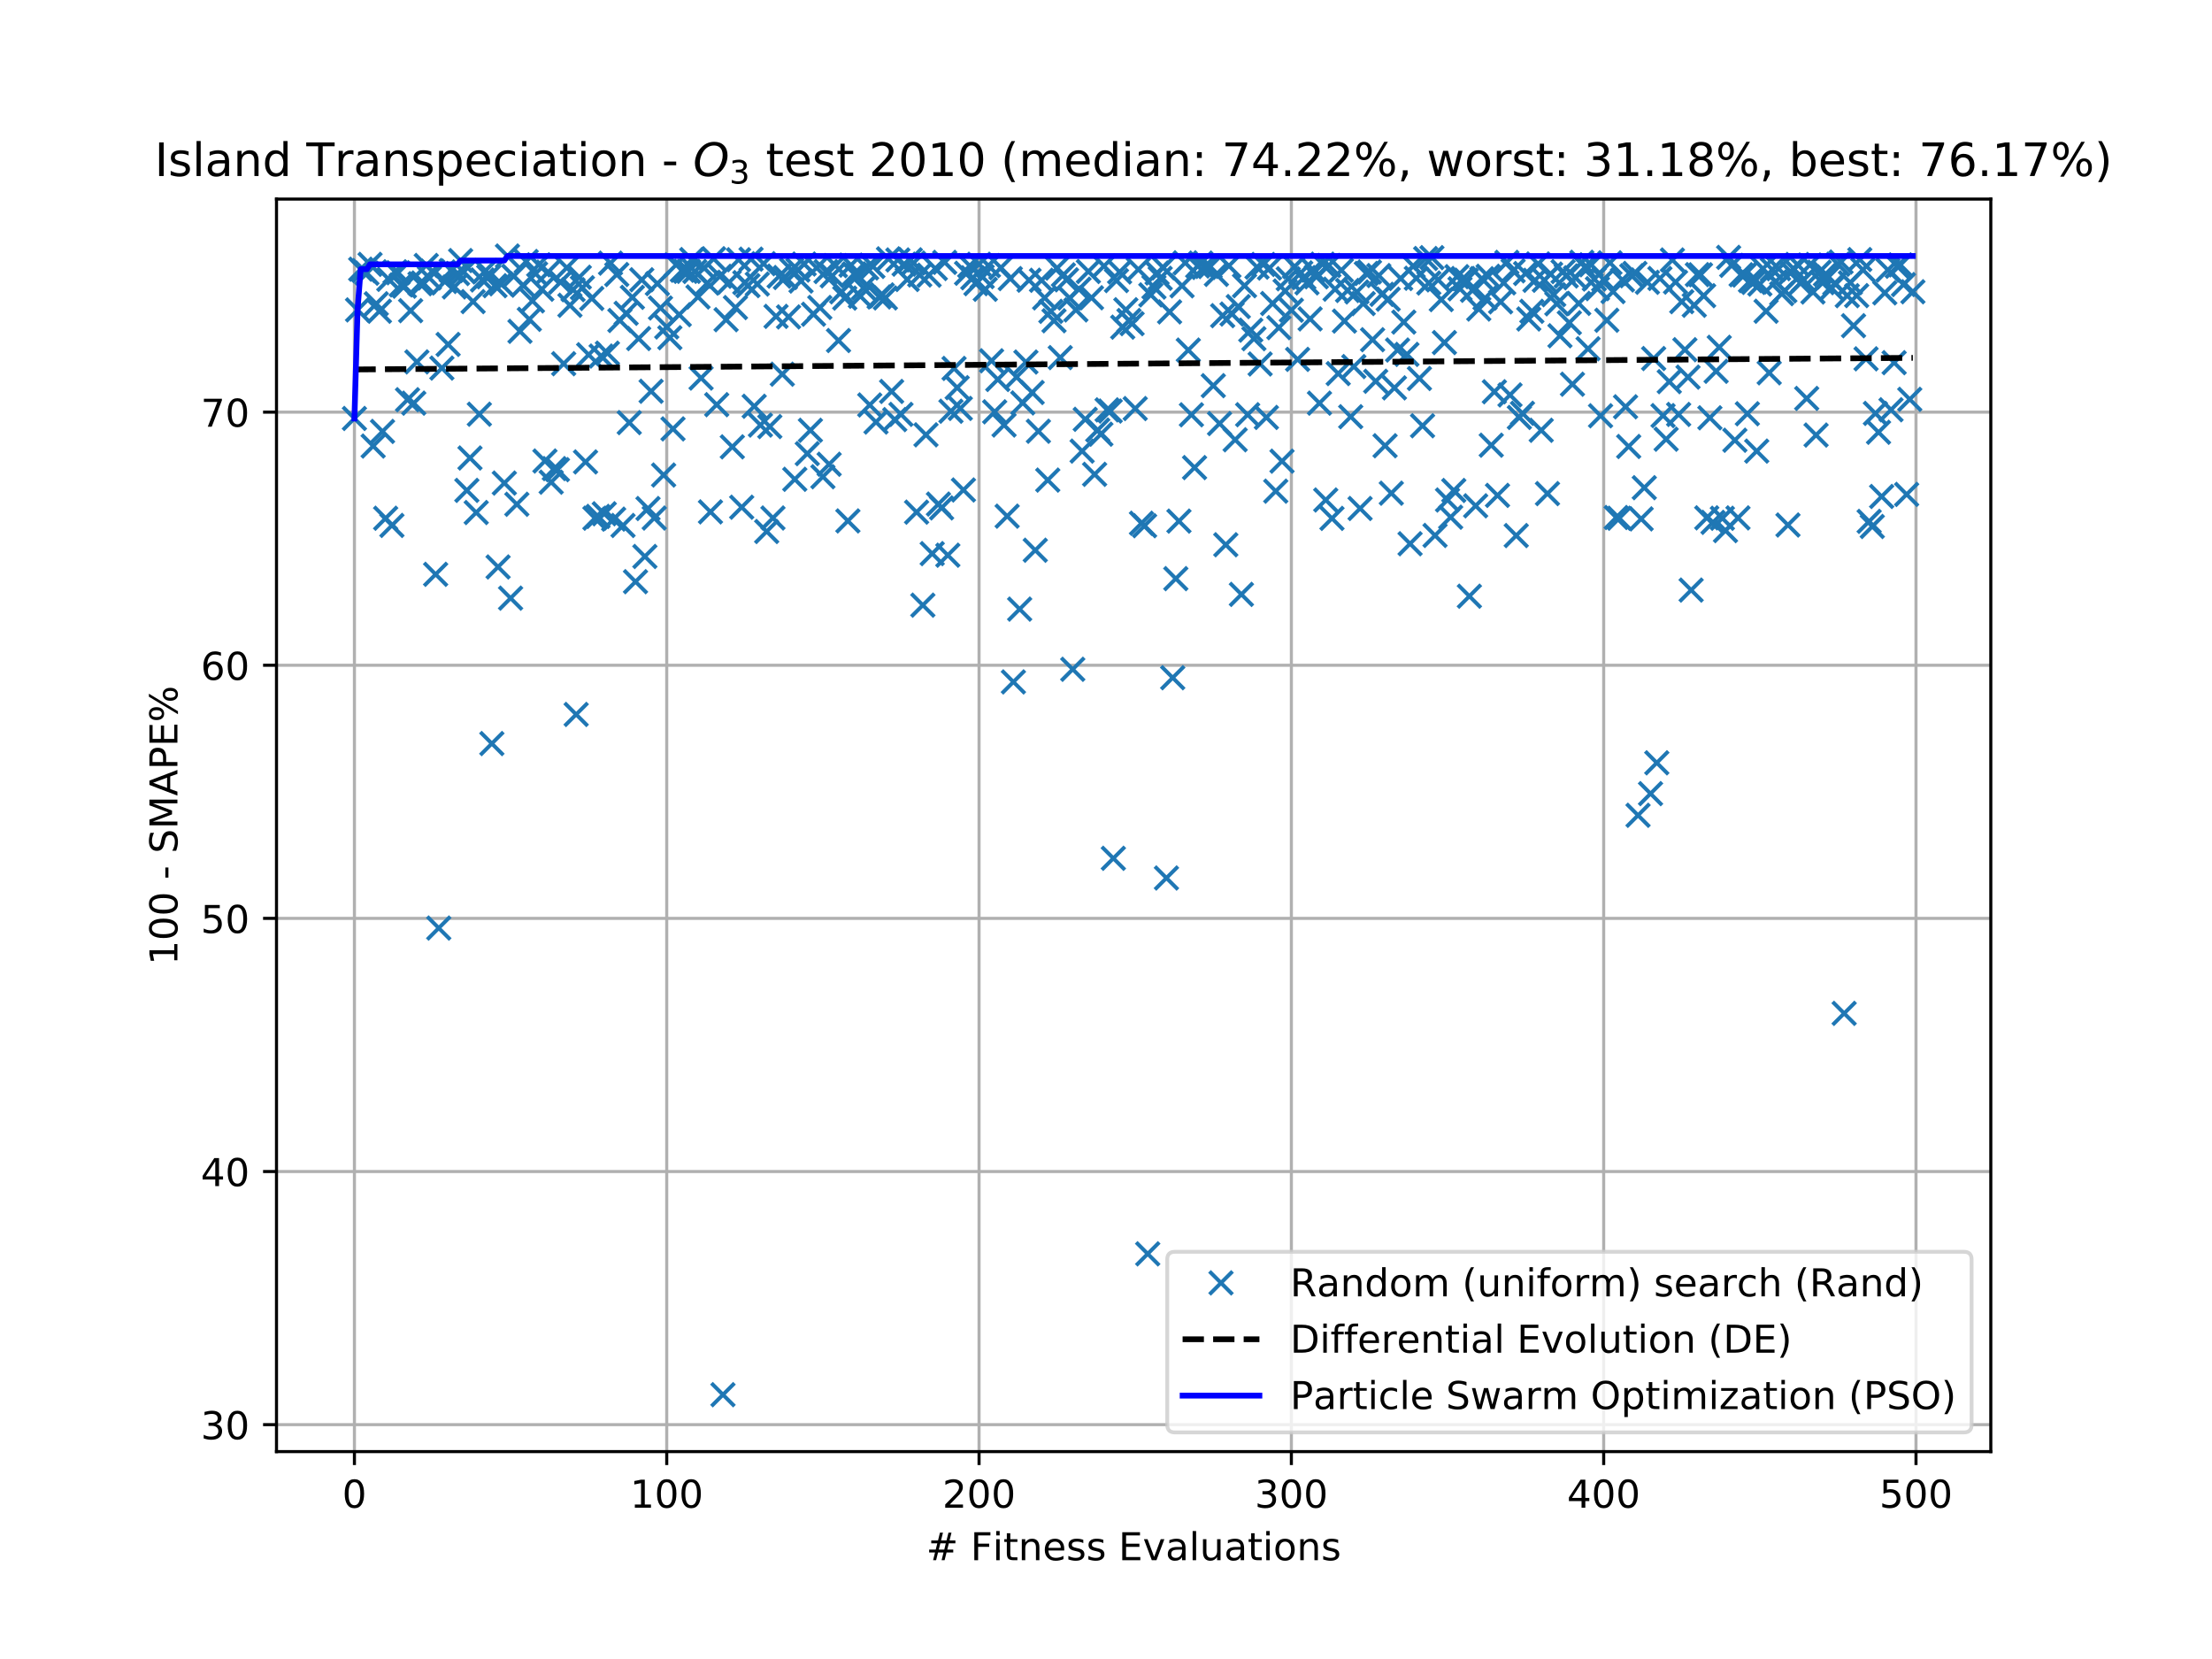 <?xml version="1.0" encoding="utf-8" standalone="no"?>
<!DOCTYPE svg PUBLIC "-//W3C//DTD SVG 1.1//EN"
  "http://www.w3.org/Graphics/SVG/1.1/DTD/svg11.dtd">
<!-- Created with matplotlib (https://matplotlib.org/) -->
<svg height="432pt" version="1.1" viewBox="0 0 576 432" width="576pt" xmlns="http://www.w3.org/2000/svg" xmlns:xlink="http://www.w3.org/1999/xlink">
 <defs>
  <style type="text/css">
*{stroke-linecap:butt;stroke-linejoin:round;white-space:pre;}
  </style>
 </defs>
 <g id="figure_1">
  <g id="patch_1">
   <path d="M 0 432 
L 576 432 
L 576 0 
L 0 0 
z
" style="fill:#ffffff;"/>
  </g>
  <g id="axes_1">
   <g id="patch_2">
    <path d="M 72 378 
L 518.4 378 
L 518.4 51.84 
L 72 51.84 
z
" style="fill:#ffffff;"/>
   </g>
   <g id="matplotlib.axis_1">
    <g id="xtick_1">
     <g id="line2d_1">
      <path clip-path="url(#p5eac36ddcc)" d="M 92.291 378 
L 92.291 51.84 
" style="fill:none;stroke:#b0b0b0;stroke-linecap:square;stroke-width:0.8;"/>
     </g>
     <g id="line2d_2">
      <defs>
       <path d="M 0 0 
L 0 3.5 
" id="me459f5a868" style="stroke:#000000;stroke-width:0.8;"/>
      </defs>
      <g>
       <use style="stroke:#000000;stroke-width:0.8;" x="92.291" xlink:href="#me459f5a868" y="378"/>
      </g>
     </g>
     <g id="text_1">
      <!-- 0 -->
      <defs>
       <path d="M 31.781 66.406 
Q 24.172 66.406 20.328 58.906 
Q 16.5 51.422 16.5 36.375 
Q 16.5 21.391 20.328 13.891 
Q 24.172 6.391 31.781 6.391 
Q 39.453 6.391 43.281 13.891 
Q 47.125 21.391 47.125 36.375 
Q 47.125 51.422 43.281 58.906 
Q 39.453 66.406 31.781 66.406 
z
M 31.781 74.219 
Q 44.047 74.219 50.516 64.516 
Q 56.984 54.828 56.984 36.375 
Q 56.984 17.969 50.516 8.266 
Q 44.047 -1.422 31.781 -1.422 
Q 19.531 -1.422 13.062 8.266 
Q 6.594 17.969 6.594 36.375 
Q 6.594 54.828 13.062 64.516 
Q 19.531 74.219 31.781 74.219 
z
" id="DejaVuSans-48"/>
      </defs>
      <g transform="translate(89.11 392.598)scale(0.1 -0.1)">
       <use xlink:href="#DejaVuSans-48"/>
      </g>
     </g>
    </g>
    <g id="xtick_2">
     <g id="line2d_3">
      <path clip-path="url(#p5eac36ddcc)" d="M 173.617 378 
L 173.617 51.84 
" style="fill:none;stroke:#b0b0b0;stroke-linecap:square;stroke-width:0.8;"/>
     </g>
     <g id="line2d_4">
      <g>
       <use style="stroke:#000000;stroke-width:0.8;" x="173.617" xlink:href="#me459f5a868" y="378"/>
      </g>
     </g>
     <g id="text_2">
      <!-- 100 -->
      <defs>
       <path d="M 12.406 8.297 
L 28.516 8.297 
L 28.516 63.922 
L 10.984 60.406 
L 10.984 69.391 
L 28.422 72.906 
L 38.281 72.906 
L 38.281 8.297 
L 54.391 8.297 
L 54.391 0 
L 12.406 0 
z
" id="DejaVuSans-49"/>
      </defs>
      <g transform="translate(164.073 392.598)scale(0.1 -0.1)">
       <use xlink:href="#DejaVuSans-49"/>
       <use x="63.623" xlink:href="#DejaVuSans-48"/>
       <use x="127.246" xlink:href="#DejaVuSans-48"/>
      </g>
     </g>
    </g>
    <g id="xtick_3">
     <g id="line2d_5">
      <path clip-path="url(#p5eac36ddcc)" d="M 254.943 378 
L 254.943 51.84 
" style="fill:none;stroke:#b0b0b0;stroke-linecap:square;stroke-width:0.8;"/>
     </g>
     <g id="line2d_6">
      <g>
       <use style="stroke:#000000;stroke-width:0.8;" x="254.943" xlink:href="#me459f5a868" y="378"/>
      </g>
     </g>
     <g id="text_3">
      <!-- 200 -->
      <defs>
       <path d="M 19.188 8.297 
L 53.609 8.297 
L 53.609 0 
L 7.328 0 
L 7.328 8.297 
Q 12.938 14.109 22.625 23.891 
Q 32.328 33.688 34.812 36.531 
Q 39.547 41.844 41.422 45.531 
Q 43.312 49.219 43.312 52.781 
Q 43.312 58.594 39.234 62.25 
Q 35.156 65.922 28.609 65.922 
Q 23.969 65.922 18.812 64.312 
Q 13.672 62.703 7.812 59.422 
L 7.812 69.391 
Q 13.766 71.781 18.938 73 
Q 24.125 74.219 28.422 74.219 
Q 39.75 74.219 46.484 68.547 
Q 53.219 62.891 53.219 53.422 
Q 53.219 48.922 51.531 44.891 
Q 49.859 40.875 45.406 35.406 
Q 44.188 33.984 37.641 27.219 
Q 31.109 20.453 19.188 8.297 
z
" id="DejaVuSans-50"/>
      </defs>
      <g transform="translate(245.4 392.598)scale(0.1 -0.1)">
       <use xlink:href="#DejaVuSans-50"/>
       <use x="63.623" xlink:href="#DejaVuSans-48"/>
       <use x="127.246" xlink:href="#DejaVuSans-48"/>
      </g>
     </g>
    </g>
    <g id="xtick_4">
     <g id="line2d_7">
      <path clip-path="url(#p5eac36ddcc)" d="M 336.27 378 
L 336.27 51.84 
" style="fill:none;stroke:#b0b0b0;stroke-linecap:square;stroke-width:0.8;"/>
     </g>
     <g id="line2d_8">
      <g>
       <use style="stroke:#000000;stroke-width:0.8;" x="336.27" xlink:href="#me459f5a868" y="378"/>
      </g>
     </g>
     <g id="text_4">
      <!-- 300 -->
      <defs>
       <path d="M 40.578 39.312 
Q 47.656 37.797 51.625 33 
Q 55.609 28.219 55.609 21.188 
Q 55.609 10.406 48.188 4.484 
Q 40.766 -1.422 27.094 -1.422 
Q 22.516 -1.422 17.656 -0.516 
Q 12.797 0.391 7.625 2.203 
L 7.625 11.719 
Q 11.719 9.328 16.594 8.109 
Q 21.484 6.891 26.812 6.891 
Q 36.078 6.891 40.938 10.547 
Q 45.797 14.203 45.797 21.188 
Q 45.797 27.641 41.281 31.266 
Q 36.766 34.906 28.719 34.906 
L 20.219 34.906 
L 20.219 43.016 
L 29.109 43.016 
Q 36.375 43.016 40.234 45.922 
Q 44.094 48.828 44.094 54.297 
Q 44.094 59.906 40.109 62.906 
Q 36.141 65.922 28.719 65.922 
Q 24.656 65.922 20.016 65.031 
Q 15.375 64.156 9.812 62.312 
L 9.812 71.094 
Q 15.438 72.656 20.344 73.438 
Q 25.25 74.219 29.594 74.219 
Q 40.828 74.219 47.359 69.109 
Q 53.906 64.016 53.906 55.328 
Q 53.906 49.266 50.438 45.094 
Q 46.969 40.922 40.578 39.312 
z
" id="DejaVuSans-51"/>
      </defs>
      <g transform="translate(326.726 392.598)scale(0.1 -0.1)">
       <use xlink:href="#DejaVuSans-51"/>
       <use x="63.623" xlink:href="#DejaVuSans-48"/>
       <use x="127.246" xlink:href="#DejaVuSans-48"/>
      </g>
     </g>
    </g>
    <g id="xtick_5">
     <g id="line2d_9">
      <path clip-path="url(#p5eac36ddcc)" d="M 417.596 378 
L 417.596 51.84 
" style="fill:none;stroke:#b0b0b0;stroke-linecap:square;stroke-width:0.8;"/>
     </g>
     <g id="line2d_10">
      <g>
       <use style="stroke:#000000;stroke-width:0.8;" x="417.596" xlink:href="#me459f5a868" y="378"/>
      </g>
     </g>
     <g id="text_5">
      <!-- 400 -->
      <defs>
       <path d="M 37.797 64.312 
L 12.891 25.391 
L 37.797 25.391 
z
M 35.203 72.906 
L 47.609 72.906 
L 47.609 25.391 
L 58.016 25.391 
L 58.016 17.188 
L 47.609 17.188 
L 47.609 0 
L 37.797 0 
L 37.797 17.188 
L 4.891 17.188 
L 4.891 26.703 
z
" id="DejaVuSans-52"/>
      </defs>
      <g transform="translate(408.052 392.598)scale(0.1 -0.1)">
       <use xlink:href="#DejaVuSans-52"/>
       <use x="63.623" xlink:href="#DejaVuSans-48"/>
       <use x="127.246" xlink:href="#DejaVuSans-48"/>
      </g>
     </g>
    </g>
    <g id="xtick_6">
     <g id="line2d_11">
      <path clip-path="url(#p5eac36ddcc)" d="M 498.922 378 
L 498.922 51.84 
" style="fill:none;stroke:#b0b0b0;stroke-linecap:square;stroke-width:0.8;"/>
     </g>
     <g id="line2d_12">
      <g>
       <use style="stroke:#000000;stroke-width:0.8;" x="498.922" xlink:href="#me459f5a868" y="378"/>
      </g>
     </g>
     <g id="text_6">
      <!-- 500 -->
      <defs>
       <path d="M 10.797 72.906 
L 49.516 72.906 
L 49.516 64.594 
L 19.828 64.594 
L 19.828 46.734 
Q 21.969 47.469 24.109 47.828 
Q 26.266 48.188 28.422 48.188 
Q 40.625 48.188 47.75 41.5 
Q 54.891 34.812 54.891 23.391 
Q 54.891 11.625 47.562 5.094 
Q 40.234 -1.422 26.906 -1.422 
Q 22.312 -1.422 17.547 -0.641 
Q 12.797 0.141 7.719 1.703 
L 7.719 11.625 
Q 12.109 9.234 16.797 8.062 
Q 21.484 6.891 26.703 6.891 
Q 35.156 6.891 40.078 11.328 
Q 45.016 15.766 45.016 23.391 
Q 45.016 31 40.078 35.438 
Q 35.156 39.891 26.703 39.891 
Q 22.75 39.891 18.812 39.016 
Q 14.891 38.141 10.797 36.281 
z
" id="DejaVuSans-53"/>
      </defs>
      <g transform="translate(489.379 392.598)scale(0.1 -0.1)">
       <use xlink:href="#DejaVuSans-53"/>
       <use x="63.623" xlink:href="#DejaVuSans-48"/>
       <use x="127.246" xlink:href="#DejaVuSans-48"/>
      </g>
     </g>
    </g>
    <g id="text_7">
     <!-- # Fitness Evaluations -->
     <defs>
      <path d="M 51.125 44 
L 36.922 44 
L 32.812 27.688 
L 47.125 27.688 
z
M 43.797 71.781 
L 38.719 51.516 
L 52.984 51.516 
L 58.109 71.781 
L 65.922 71.781 
L 60.891 51.516 
L 76.125 51.516 
L 76.125 44 
L 58.984 44 
L 54.984 27.688 
L 70.516 27.688 
L 70.516 20.219 
L 53.078 20.219 
L 48 0 
L 40.188 0 
L 45.219 20.219 
L 30.906 20.219 
L 25.875 0 
L 18.016 0 
L 23.094 20.219 
L 7.719 20.219 
L 7.719 27.688 
L 24.906 27.688 
L 29 44 
L 13.281 44 
L 13.281 51.516 
L 30.906 51.516 
L 35.891 71.781 
z
" id="DejaVuSans-35"/>
      <path id="DejaVuSans-32"/>
      <path d="M 9.812 72.906 
L 51.703 72.906 
L 51.703 64.594 
L 19.672 64.594 
L 19.672 43.109 
L 48.578 43.109 
L 48.578 34.812 
L 19.672 34.812 
L 19.672 0 
L 9.812 0 
z
" id="DejaVuSans-70"/>
      <path d="M 9.422 54.688 
L 18.406 54.688 
L 18.406 0 
L 9.422 0 
z
M 9.422 75.984 
L 18.406 75.984 
L 18.406 64.594 
L 9.422 64.594 
z
" id="DejaVuSans-105"/>
      <path d="M 18.312 70.219 
L 18.312 54.688 
L 36.812 54.688 
L 36.812 47.703 
L 18.312 47.703 
L 18.312 18.016 
Q 18.312 11.328 20.141 9.422 
Q 21.969 7.516 27.594 7.516 
L 36.812 7.516 
L 36.812 0 
L 27.594 0 
Q 17.188 0 13.234 3.875 
Q 9.281 7.766 9.281 18.016 
L 9.281 47.703 
L 2.688 47.703 
L 2.688 54.688 
L 9.281 54.688 
L 9.281 70.219 
z
" id="DejaVuSans-116"/>
      <path d="M 54.891 33.016 
L 54.891 0 
L 45.906 0 
L 45.906 32.719 
Q 45.906 40.484 42.875 44.328 
Q 39.844 48.188 33.797 48.188 
Q 26.516 48.188 22.312 43.547 
Q 18.109 38.922 18.109 30.906 
L 18.109 0 
L 9.078 0 
L 9.078 54.688 
L 18.109 54.688 
L 18.109 46.188 
Q 21.344 51.125 25.703 53.562 
Q 30.078 56 35.797 56 
Q 45.219 56 50.047 50.172 
Q 54.891 44.344 54.891 33.016 
z
" id="DejaVuSans-110"/>
      <path d="M 56.203 29.594 
L 56.203 25.203 
L 14.891 25.203 
Q 15.484 15.922 20.484 11.062 
Q 25.484 6.203 34.422 6.203 
Q 39.594 6.203 44.453 7.469 
Q 49.312 8.734 54.109 11.281 
L 54.109 2.781 
Q 49.266 0.734 44.188 -0.344 
Q 39.109 -1.422 33.891 -1.422 
Q 20.797 -1.422 13.156 6.188 
Q 5.516 13.812 5.516 26.812 
Q 5.516 40.234 12.766 48.109 
Q 20.016 56 32.328 56 
Q 43.359 56 49.781 48.891 
Q 56.203 41.797 56.203 29.594 
z
M 47.219 32.234 
Q 47.125 39.594 43.094 43.984 
Q 39.062 48.391 32.422 48.391 
Q 24.906 48.391 20.391 44.141 
Q 15.875 39.891 15.188 32.172 
z
" id="DejaVuSans-101"/>
      <path d="M 44.281 53.078 
L 44.281 44.578 
Q 40.484 46.531 36.375 47.5 
Q 32.281 48.484 27.875 48.484 
Q 21.188 48.484 17.844 46.438 
Q 14.5 44.391 14.5 40.281 
Q 14.5 37.156 16.891 35.375 
Q 19.281 33.594 26.516 31.984 
L 29.594 31.297 
Q 39.156 29.25 43.188 25.516 
Q 47.219 21.781 47.219 15.094 
Q 47.219 7.469 41.188 3.016 
Q 35.156 -1.422 24.609 -1.422 
Q 20.219 -1.422 15.453 -0.562 
Q 10.688 0.297 5.422 2 
L 5.422 11.281 
Q 10.406 8.688 15.234 7.391 
Q 20.062 6.109 24.812 6.109 
Q 31.156 6.109 34.562 8.281 
Q 37.984 10.453 37.984 14.406 
Q 37.984 18.062 35.516 20.016 
Q 33.062 21.969 24.703 23.781 
L 21.578 24.516 
Q 13.234 26.266 9.516 29.906 
Q 5.812 33.547 5.812 39.891 
Q 5.812 47.609 11.281 51.797 
Q 16.75 56 26.812 56 
Q 31.781 56 36.172 55.266 
Q 40.578 54.547 44.281 53.078 
z
" id="DejaVuSans-115"/>
      <path d="M 9.812 72.906 
L 55.906 72.906 
L 55.906 64.594 
L 19.672 64.594 
L 19.672 43.016 
L 54.391 43.016 
L 54.391 34.719 
L 19.672 34.719 
L 19.672 8.297 
L 56.781 8.297 
L 56.781 0 
L 9.812 0 
z
" id="DejaVuSans-69"/>
      <path d="M 2.984 54.688 
L 12.5 54.688 
L 29.594 8.797 
L 46.688 54.688 
L 56.203 54.688 
L 35.688 0 
L 23.484 0 
z
" id="DejaVuSans-118"/>
      <path d="M 34.281 27.484 
Q 23.391 27.484 19.188 25 
Q 14.984 22.516 14.984 16.5 
Q 14.984 11.719 18.141 8.906 
Q 21.297 6.109 26.703 6.109 
Q 34.188 6.109 38.703 11.406 
Q 43.219 16.703 43.219 25.484 
L 43.219 27.484 
z
M 52.203 31.203 
L 52.203 0 
L 43.219 0 
L 43.219 8.297 
Q 40.141 3.328 35.547 0.953 
Q 30.953 -1.422 24.312 -1.422 
Q 15.922 -1.422 10.953 3.297 
Q 6 8.016 6 15.922 
Q 6 25.141 12.172 29.828 
Q 18.359 34.516 30.609 34.516 
L 43.219 34.516 
L 43.219 35.406 
Q 43.219 41.609 39.141 45 
Q 35.062 48.391 27.688 48.391 
Q 23 48.391 18.547 47.266 
Q 14.109 46.141 10.016 43.891 
L 10.016 52.203 
Q 14.938 54.109 19.578 55.047 
Q 24.219 56 28.609 56 
Q 40.484 56 46.344 49.844 
Q 52.203 43.703 52.203 31.203 
z
" id="DejaVuSans-97"/>
      <path d="M 9.422 75.984 
L 18.406 75.984 
L 18.406 0 
L 9.422 0 
z
" id="DejaVuSans-108"/>
      <path d="M 8.5 21.578 
L 8.5 54.688 
L 17.484 54.688 
L 17.484 21.922 
Q 17.484 14.156 20.5 10.266 
Q 23.531 6.391 29.594 6.391 
Q 36.859 6.391 41.078 11.031 
Q 45.312 15.672 45.312 23.688 
L 45.312 54.688 
L 54.297 54.688 
L 54.297 0 
L 45.312 0 
L 45.312 8.406 
Q 42.047 3.422 37.719 1 
Q 33.406 -1.422 27.688 -1.422 
Q 18.266 -1.422 13.375 4.438 
Q 8.5 10.297 8.5 21.578 
z
M 31.109 56 
z
" id="DejaVuSans-117"/>
      <path d="M 30.609 48.391 
Q 23.391 48.391 19.188 42.75 
Q 14.984 37.109 14.984 27.297 
Q 14.984 17.484 19.156 11.844 
Q 23.344 6.203 30.609 6.203 
Q 37.797 6.203 41.984 11.859 
Q 46.188 17.531 46.188 27.297 
Q 46.188 37.016 41.984 42.703 
Q 37.797 48.391 30.609 48.391 
z
M 30.609 56 
Q 42.328 56 49.016 48.375 
Q 55.719 40.766 55.719 27.297 
Q 55.719 13.875 49.016 6.219 
Q 42.328 -1.422 30.609 -1.422 
Q 18.844 -1.422 12.172 6.219 
Q 5.516 13.875 5.516 27.297 
Q 5.516 40.766 12.172 48.375 
Q 18.844 56 30.609 56 
z
" id="DejaVuSans-111"/>
     </defs>
     <g transform="translate(241.171 406.277)scale(0.1 -0.1)">
      <use xlink:href="#DejaVuSans-35"/>
      <use x="83.789" xlink:href="#DejaVuSans-32"/>
      <use x="115.576" xlink:href="#DejaVuSans-70"/>
      <use x="172.986" xlink:href="#DejaVuSans-105"/>
      <use x="200.77" xlink:href="#DejaVuSans-116"/>
      <use x="239.979" xlink:href="#DejaVuSans-110"/>
      <use x="303.357" xlink:href="#DejaVuSans-101"/>
      <use x="364.881" xlink:href="#DejaVuSans-115"/>
      <use x="416.98" xlink:href="#DejaVuSans-115"/>
      <use x="469.08" xlink:href="#DejaVuSans-32"/>
      <use x="500.867" xlink:href="#DejaVuSans-69"/>
      <use x="564.051" xlink:href="#DejaVuSans-118"/>
      <use x="623.23" xlink:href="#DejaVuSans-97"/>
      <use x="684.51" xlink:href="#DejaVuSans-108"/>
      <use x="712.293" xlink:href="#DejaVuSans-117"/>
      <use x="775.672" xlink:href="#DejaVuSans-97"/>
      <use x="836.951" xlink:href="#DejaVuSans-116"/>
      <use x="876.16" xlink:href="#DejaVuSans-105"/>
      <use x="903.943" xlink:href="#DejaVuSans-111"/>
      <use x="965.125" xlink:href="#DejaVuSans-110"/>
      <use x="1028.504" xlink:href="#DejaVuSans-115"/>
     </g>
    </g>
   </g>
   <g id="matplotlib.axis_2">
    <g id="ytick_1">
     <g id="line2d_13">
      <path clip-path="url(#p5eac36ddcc)" d="M 72 370.973 
L 518.4 370.973 
" style="fill:none;stroke:#b0b0b0;stroke-linecap:square;stroke-width:0.8;"/>
     </g>
     <g id="line2d_14">
      <defs>
       <path d="M 0 0 
L -3.5 0 
" id="m55d2d15628" style="stroke:#000000;stroke-width:0.8;"/>
      </defs>
      <g>
       <use style="stroke:#000000;stroke-width:0.8;" x="72" xlink:href="#m55d2d15628" y="370.973"/>
      </g>
     </g>
     <g id="text_8">
      <!-- 30 -->
      <g transform="translate(52.275 374.772)scale(0.1 -0.1)">
       <use xlink:href="#DejaVuSans-51"/>
       <use x="63.623" xlink:href="#DejaVuSans-48"/>
      </g>
     </g>
    </g>
    <g id="ytick_2">
     <g id="line2d_15">
      <path clip-path="url(#p5eac36ddcc)" d="M 72 305.059 
L 518.4 305.059 
" style="fill:none;stroke:#b0b0b0;stroke-linecap:square;stroke-width:0.8;"/>
     </g>
     <g id="line2d_16">
      <g>
       <use style="stroke:#000000;stroke-width:0.8;" x="72" xlink:href="#m55d2d15628" y="305.059"/>
      </g>
     </g>
     <g id="text_9">
      <!-- 40 -->
      <g transform="translate(52.275 308.859)scale(0.1 -0.1)">
       <use xlink:href="#DejaVuSans-52"/>
       <use x="63.623" xlink:href="#DejaVuSans-48"/>
      </g>
     </g>
    </g>
    <g id="ytick_3">
     <g id="line2d_17">
      <path clip-path="url(#p5eac36ddcc)" d="M 72 239.145 
L 518.4 239.145 
" style="fill:none;stroke:#b0b0b0;stroke-linecap:square;stroke-width:0.8;"/>
     </g>
     <g id="line2d_18">
      <g>
       <use style="stroke:#000000;stroke-width:0.8;" x="72" xlink:href="#m55d2d15628" y="239.145"/>
      </g>
     </g>
     <g id="text_10">
      <!-- 50 -->
      <g transform="translate(52.275 242.945)scale(0.1 -0.1)">
       <use xlink:href="#DejaVuSans-53"/>
       <use x="63.623" xlink:href="#DejaVuSans-48"/>
      </g>
     </g>
    </g>
    <g id="ytick_4">
     <g id="line2d_19">
      <path clip-path="url(#p5eac36ddcc)" d="M 72 173.232 
L 518.4 173.232 
" style="fill:none;stroke:#b0b0b0;stroke-linecap:square;stroke-width:0.8;"/>
     </g>
     <g id="line2d_20">
      <g>
       <use style="stroke:#000000;stroke-width:0.8;" x="72" xlink:href="#m55d2d15628" y="173.232"/>
      </g>
     </g>
     <g id="text_11">
      <!-- 60 -->
      <defs>
       <path d="M 33.016 40.375 
Q 26.375 40.375 22.484 35.828 
Q 18.609 31.297 18.609 23.391 
Q 18.609 15.531 22.484 10.953 
Q 26.375 6.391 33.016 6.391 
Q 39.656 6.391 43.531 10.953 
Q 47.406 15.531 47.406 23.391 
Q 47.406 31.297 43.531 35.828 
Q 39.656 40.375 33.016 40.375 
z
M 52.594 71.297 
L 52.594 62.312 
Q 48.875 64.062 45.094 64.984 
Q 41.312 65.922 37.594 65.922 
Q 27.828 65.922 22.672 59.328 
Q 17.531 52.734 16.797 39.406 
Q 19.672 43.656 24.016 45.922 
Q 28.375 48.188 33.594 48.188 
Q 44.578 48.188 50.953 41.516 
Q 57.328 34.859 57.328 23.391 
Q 57.328 12.156 50.688 5.359 
Q 44.047 -1.422 33.016 -1.422 
Q 20.359 -1.422 13.672 8.266 
Q 6.984 17.969 6.984 36.375 
Q 6.984 53.656 15.188 63.938 
Q 23.391 74.219 37.203 74.219 
Q 40.922 74.219 44.703 73.484 
Q 48.484 72.75 52.594 71.297 
z
" id="DejaVuSans-54"/>
      </defs>
      <g transform="translate(52.275 177.031)scale(0.1 -0.1)">
       <use xlink:href="#DejaVuSans-54"/>
       <use x="63.623" xlink:href="#DejaVuSans-48"/>
      </g>
     </g>
    </g>
    <g id="ytick_5">
     <g id="line2d_21">
      <path clip-path="url(#p5eac36ddcc)" d="M 72 107.318 
L 518.4 107.318 
" style="fill:none;stroke:#b0b0b0;stroke-linecap:square;stroke-width:0.8;"/>
     </g>
     <g id="line2d_22">
      <g>
       <use style="stroke:#000000;stroke-width:0.8;" x="72" xlink:href="#m55d2d15628" y="107.318"/>
      </g>
     </g>
     <g id="text_12">
      <!-- 70 -->
      <defs>
       <path d="M 8.203 72.906 
L 55.078 72.906 
L 55.078 68.703 
L 28.609 0 
L 18.312 0 
L 43.219 64.594 
L 8.203 64.594 
z
" id="DejaVuSans-55"/>
      </defs>
      <g transform="translate(52.275 111.117)scale(0.1 -0.1)">
       <use xlink:href="#DejaVuSans-55"/>
       <use x="63.623" xlink:href="#DejaVuSans-48"/>
      </g>
     </g>
    </g>
    <g id="text_13">
     <!-- 100 - SMAPE% -->
     <defs>
      <path d="M 4.891 31.391 
L 31.203 31.391 
L 31.203 23.391 
L 4.891 23.391 
z
" id="DejaVuSans-45"/>
      <path d="M 53.516 70.516 
L 53.516 60.891 
Q 47.906 63.578 42.922 64.891 
Q 37.938 66.219 33.297 66.219 
Q 25.25 66.219 20.875 63.094 
Q 16.5 59.969 16.5 54.203 
Q 16.5 49.359 19.406 46.891 
Q 22.312 44.438 30.422 42.922 
L 36.375 41.703 
Q 47.406 39.594 52.656 34.297 
Q 57.906 29 57.906 20.125 
Q 57.906 9.516 50.797 4.047 
Q 43.703 -1.422 29.984 -1.422 
Q 24.812 -1.422 18.969 -0.25 
Q 13.141 0.922 6.891 3.219 
L 6.891 13.375 
Q 12.891 10.016 18.656 8.297 
Q 24.422 6.594 29.984 6.594 
Q 38.422 6.594 43.016 9.906 
Q 47.609 13.234 47.609 19.391 
Q 47.609 24.75 44.312 27.781 
Q 41.016 30.812 33.5 32.328 
L 27.484 33.5 
Q 16.453 35.688 11.516 40.375 
Q 6.594 45.062 6.594 53.422 
Q 6.594 63.094 13.406 68.656 
Q 20.219 74.219 32.172 74.219 
Q 37.312 74.219 42.625 73.281 
Q 47.953 72.359 53.516 70.516 
z
" id="DejaVuSans-83"/>
      <path d="M 9.812 72.906 
L 24.516 72.906 
L 43.109 23.297 
L 61.812 72.906 
L 76.516 72.906 
L 76.516 0 
L 66.891 0 
L 66.891 64.016 
L 48.094 14.016 
L 38.188 14.016 
L 19.391 64.016 
L 19.391 0 
L 9.812 0 
z
" id="DejaVuSans-77"/>
      <path d="M 34.188 63.188 
L 20.797 26.906 
L 47.609 26.906 
z
M 28.609 72.906 
L 39.797 72.906 
L 67.578 0 
L 57.328 0 
L 50.688 18.703 
L 17.828 18.703 
L 11.188 0 
L 0.781 0 
z
" id="DejaVuSans-65"/>
      <path d="M 19.672 64.797 
L 19.672 37.406 
L 32.078 37.406 
Q 38.969 37.406 42.719 40.969 
Q 46.484 44.531 46.484 51.125 
Q 46.484 57.672 42.719 61.234 
Q 38.969 64.797 32.078 64.797 
z
M 9.812 72.906 
L 32.078 72.906 
Q 44.344 72.906 50.609 67.359 
Q 56.891 61.812 56.891 51.125 
Q 56.891 40.328 50.609 34.812 
Q 44.344 29.297 32.078 29.297 
L 19.672 29.297 
L 19.672 0 
L 9.812 0 
z
" id="DejaVuSans-80"/>
      <path d="M 72.703 32.078 
Q 68.453 32.078 66.031 28.469 
Q 63.625 24.859 63.625 18.406 
Q 63.625 12.062 66.031 8.422 
Q 68.453 4.781 72.703 4.781 
Q 76.859 4.781 79.266 8.422 
Q 81.688 12.062 81.688 18.406 
Q 81.688 24.812 79.266 28.438 
Q 76.859 32.078 72.703 32.078 
z
M 72.703 38.281 
Q 80.422 38.281 84.953 32.906 
Q 89.5 27.547 89.5 18.406 
Q 89.5 9.281 84.938 3.922 
Q 80.375 -1.422 72.703 -1.422 
Q 64.891 -1.422 60.344 3.922 
Q 55.812 9.281 55.812 18.406 
Q 55.812 27.594 60.375 32.938 
Q 64.938 38.281 72.703 38.281 
z
M 22.312 68.016 
Q 18.109 68.016 15.688 64.375 
Q 13.281 60.75 13.281 54.391 
Q 13.281 47.953 15.672 44.328 
Q 18.062 40.719 22.312 40.719 
Q 26.562 40.719 28.969 44.328 
Q 31.391 47.953 31.391 54.391 
Q 31.391 60.688 28.953 64.344 
Q 26.516 68.016 22.312 68.016 
z
M 66.406 74.219 
L 74.219 74.219 
L 28.609 -1.422 
L 20.797 -1.422 
z
M 22.312 74.219 
Q 30.031 74.219 34.609 68.875 
Q 39.203 63.531 39.203 54.391 
Q 39.203 45.172 34.641 39.844 
Q 30.078 34.516 22.312 34.516 
Q 14.547 34.516 10.031 39.859 
Q 5.516 45.219 5.516 54.391 
Q 5.516 63.484 10.047 68.844 
Q 14.594 74.219 22.312 74.219 
z
" id="DejaVuSans-37"/>
     </defs>
     <g transform="translate(46.195 251.279)rotate(-90)scale(0.1 -0.1)">
      <use xlink:href="#DejaVuSans-49"/>
      <use x="63.623" xlink:href="#DejaVuSans-48"/>
      <use x="127.246" xlink:href="#DejaVuSans-48"/>
      <use x="190.869" xlink:href="#DejaVuSans-32"/>
      <use x="222.656" xlink:href="#DejaVuSans-45"/>
      <use x="258.74" xlink:href="#DejaVuSans-32"/>
      <use x="290.527" xlink:href="#DejaVuSans-83"/>
      <use x="354.004" xlink:href="#DejaVuSans-77"/>
      <use x="440.283" xlink:href="#DejaVuSans-65"/>
      <use x="508.691" xlink:href="#DejaVuSans-80"/>
      <use x="568.994" xlink:href="#DejaVuSans-69"/>
      <use x="632.178" xlink:href="#DejaVuSans-37"/>
     </g>
    </g>
   </g>
   <g id="line2d_23">
    <defs>
     <path d="M -3 3 
L 3 -3 
M -3 -3 
L 3 3 
" id="mef2ea40a8c" style="stroke:#1f77b4;"/>
    </defs>
    <g clip-path="url(#p5eac36ddcc)">
     <use style="fill:#1f77b4;stroke:#1f77b4;" x="92.291" xlink:href="#mef2ea40a8c" y="108.968"/>
     <use style="fill:#1f77b4;stroke:#1f77b4;" x="93.104" xlink:href="#mef2ea40a8c" y="80.696"/>
     <use style="fill:#1f77b4;stroke:#1f77b4;" x="93.917" xlink:href="#mef2ea40a8c" y="70.097"/>
     <use style="fill:#1f77b4;stroke:#1f77b4;" x="94.731" xlink:href="#mef2ea40a8c" y="70.465"/>
     <use style="fill:#1f77b4;stroke:#1f77b4;" x="95.544" xlink:href="#mef2ea40a8c" y="71.143"/>
     <use style="fill:#1f77b4;stroke:#1f77b4;" x="96.357" xlink:href="#mef2ea40a8c" y="68.837"/>
     <use style="fill:#1f77b4;stroke:#1f77b4;" x="97.17" xlink:href="#mef2ea40a8c" y="116.151"/>
     <use style="fill:#1f77b4;stroke:#1f77b4;" x="97.984" xlink:href="#mef2ea40a8c" y="79.098"/>
     <use style="fill:#1f77b4;stroke:#1f77b4;" x="98.797" xlink:href="#mef2ea40a8c" y="81.048"/>
     <use style="fill:#1f77b4;stroke:#1f77b4;" x="99.61" xlink:href="#mef2ea40a8c" y="112.339"/>
     <use style="fill:#1f77b4;stroke:#1f77b4;" x="100.424" xlink:href="#mef2ea40a8c" y="134.945"/>
     <use style="fill:#1f77b4;stroke:#1f77b4;" x="101.237" xlink:href="#mef2ea40a8c" y="72.74"/>
     <use style="fill:#1f77b4;stroke:#1f77b4;" x="102.05" xlink:href="#mef2ea40a8c" y="136.82"/>
     <use style="fill:#1f77b4;stroke:#1f77b4;" x="102.863" xlink:href="#mef2ea40a8c" y="70.77"/>
     <use style="fill:#1f77b4;stroke:#1f77b4;" x="103.677" xlink:href="#mef2ea40a8c" y="71.019"/>
     <use style="fill:#1f77b4;stroke:#1f77b4;" x="104.49" xlink:href="#mef2ea40a8c" y="74.191"/>
     <use style="fill:#1f77b4;stroke:#1f77b4;" x="105.303" xlink:href="#mef2ea40a8c" y="74.518"/>
     <use style="fill:#1f77b4;stroke:#1f77b4;" x="106.116" xlink:href="#mef2ea40a8c" y="104.078"/>
     <use style="fill:#1f77b4;stroke:#1f77b4;" x="106.93" xlink:href="#mef2ea40a8c" y="80.899"/>
     <use style="fill:#1f77b4;stroke:#1f77b4;" x="107.743" xlink:href="#mef2ea40a8c" y="104.98"/>
     <use style="fill:#1f77b4;stroke:#1f77b4;" x="108.556" xlink:href="#mef2ea40a8c" y="94.241"/>
     <use style="fill:#1f77b4;stroke:#1f77b4;" x="109.369" xlink:href="#mef2ea40a8c" y="73.877"/>
     <use style="fill:#1f77b4;stroke:#1f77b4;" x="110.183" xlink:href="#mef2ea40a8c" y="73.688"/>
     <use style="fill:#1f77b4;stroke:#1f77b4;" x="110.996" xlink:href="#mef2ea40a8c" y="69.122"/>
     <use style="fill:#1f77b4;stroke:#1f77b4;" x="111.809" xlink:href="#mef2ea40a8c" y="72.385"/>
     <use style="fill:#1f77b4;stroke:#1f77b4;" x="112.622" xlink:href="#mef2ea40a8c" y="70.616"/>
     <use style="fill:#1f77b4;stroke:#1f77b4;" x="113.436" xlink:href="#mef2ea40a8c" y="149.554"/>
     <use style="fill:#1f77b4;stroke:#1f77b4;" x="114.249" xlink:href="#mef2ea40a8c" y="241.665"/>
     <use style="fill:#1f77b4;stroke:#1f77b4;" x="115.062" xlink:href="#mef2ea40a8c" y="95.85"/>
     <use style="fill:#1f77b4;stroke:#1f77b4;" x="115.876" xlink:href="#mef2ea40a8c" y="73.292"/>
     <use style="fill:#1f77b4;stroke:#1f77b4;" x="116.689" xlink:href="#mef2ea40a8c" y="89.69"/>
     <use style="fill:#1f77b4;stroke:#1f77b4;" x="117.502" xlink:href="#mef2ea40a8c" y="70.444"/>
     <use style="fill:#1f77b4;stroke:#1f77b4;" x="118.315" xlink:href="#mef2ea40a8c" y="74.72"/>
     <use style="fill:#1f77b4;stroke:#1f77b4;" x="119.129" xlink:href="#mef2ea40a8c" y="71.226"/>
     <use style="fill:#1f77b4;stroke:#1f77b4;" x="119.942" xlink:href="#mef2ea40a8c" y="67.845"/>
     <use style="fill:#1f77b4;stroke:#1f77b4;" x="120.755" xlink:href="#mef2ea40a8c" y="70.807"/>
     <use style="fill:#1f77b4;stroke:#1f77b4;" x="121.568" xlink:href="#mef2ea40a8c" y="127.694"/>
     <use style="fill:#1f77b4;stroke:#1f77b4;" x="122.382" xlink:href="#mef2ea40a8c" y="119.258"/>
     <use style="fill:#1f77b4;stroke:#1f77b4;" x="123.195" xlink:href="#mef2ea40a8c" y="78.535"/>
     <use style="fill:#1f77b4;stroke:#1f77b4;" x="124.008" xlink:href="#mef2ea40a8c" y="133.462"/>
     <use style="fill:#1f77b4;stroke:#1f77b4;" x="124.821" xlink:href="#mef2ea40a8c" y="107.859"/>
     <use style="fill:#1f77b4;stroke:#1f77b4;" x="125.635" xlink:href="#mef2ea40a8c" y="72.9"/>
     <use style="fill:#1f77b4;stroke:#1f77b4;" x="126.448" xlink:href="#mef2ea40a8c" y="70.491"/>
     <use style="fill:#1f77b4;stroke:#1f77b4;" x="127.261" xlink:href="#mef2ea40a8c" y="72.072"/>
     <use style="fill:#1f77b4;stroke:#1f77b4;" x="128.074" xlink:href="#mef2ea40a8c" y="193.62"/>
     <use style="fill:#1f77b4;stroke:#1f77b4;" x="128.888" xlink:href="#mef2ea40a8c" y="74.394"/>
     <use style="fill:#1f77b4;stroke:#1f77b4;" x="129.701" xlink:href="#mef2ea40a8c" y="147.638"/>
     <use style="fill:#1f77b4;stroke:#1f77b4;" x="130.514" xlink:href="#mef2ea40a8c" y="73.9"/>
     <use style="fill:#1f77b4;stroke:#1f77b4;" x="131.328" xlink:href="#mef2ea40a8c" y="125.791"/>
     <use style="fill:#1f77b4;stroke:#1f77b4;" x="132.141" xlink:href="#mef2ea40a8c" y="66.665"/>
     <use style="fill:#1f77b4;stroke:#1f77b4;" x="132.954" xlink:href="#mef2ea40a8c" y="155.756"/>
     <use style="fill:#1f77b4;stroke:#1f77b4;" x="133.767" xlink:href="#mef2ea40a8c" y="71.93"/>
     <use style="fill:#1f77b4;stroke:#1f77b4;" x="134.581" xlink:href="#mef2ea40a8c" y="131.313"/>
     <use style="fill:#1f77b4;stroke:#1f77b4;" x="135.394" xlink:href="#mef2ea40a8c" y="86.277"/>
     <use style="fill:#1f77b4;stroke:#1f77b4;" x="136.207" xlink:href="#mef2ea40a8c" y="74.268"/>
     <use style="fill:#1f77b4;stroke:#1f77b4;" x="137.02" xlink:href="#mef2ea40a8c" y="68.084"/>
     <use style="fill:#1f77b4;stroke:#1f77b4;" x="137.834" xlink:href="#mef2ea40a8c" y="83.153"/>
     <use style="fill:#1f77b4;stroke:#1f77b4;" x="138.647" xlink:href="#mef2ea40a8c" y="78.355"/>
     <use style="fill:#1f77b4;stroke:#1f77b4;" x="139.46" xlink:href="#mef2ea40a8c" y="71.272"/>
     <use style="fill:#1f77b4;stroke:#1f77b4;" x="140.273" xlink:href="#mef2ea40a8c" y="68.949"/>
     <use style="fill:#1f77b4;stroke:#1f77b4;" x="141.087" xlink:href="#mef2ea40a8c" y="75.321"/>
     <use style="fill:#1f77b4;stroke:#1f77b4;" x="141.9" xlink:href="#mef2ea40a8c" y="120.045"/>
     <use style="fill:#1f77b4;stroke:#1f77b4;" x="142.713" xlink:href="#mef2ea40a8c" y="70.862"/>
     <use style="fill:#1f77b4;stroke:#1f77b4;" x="143.526" xlink:href="#mef2ea40a8c" y="125.556"/>
     <use style="fill:#1f77b4;stroke:#1f77b4;" x="144.34" xlink:href="#mef2ea40a8c" y="122.021"/>
     <use style="fill:#1f77b4;stroke:#1f77b4;" x="145.153" xlink:href="#mef2ea40a8c" y="122.302"/>
     <use style="fill:#1f77b4;stroke:#1f77b4;" x="145.966" xlink:href="#mef2ea40a8c" y="73.469"/>
     <use style="fill:#1f77b4;stroke:#1f77b4;" x="146.78" xlink:href="#mef2ea40a8c" y="94.709"/>
     <use style="fill:#1f77b4;stroke:#1f77b4;" x="147.593" xlink:href="#mef2ea40a8c" y="69.724"/>
     <use style="fill:#1f77b4;stroke:#1f77b4;" x="148.406" xlink:href="#mef2ea40a8c" y="79.497"/>
     <use style="fill:#1f77b4;stroke:#1f77b4;" x="149.219" xlink:href="#mef2ea40a8c" y="75.428"/>
     <use style="fill:#1f77b4;stroke:#1f77b4;" x="150.033" xlink:href="#mef2ea40a8c" y="186.038"/>
     <use style="fill:#1f77b4;stroke:#1f77b4;" x="150.846" xlink:href="#mef2ea40a8c" y="72.189"/>
     <use style="fill:#1f77b4;stroke:#1f77b4;" x="151.659" xlink:href="#mef2ea40a8c" y="74.931"/>
     <use style="fill:#1f77b4;stroke:#1f77b4;" x="152.472" xlink:href="#mef2ea40a8c" y="120.286"/>
     <use style="fill:#1f77b4;stroke:#1f77b4;" x="153.286" xlink:href="#mef2ea40a8c" y="92.365"/>
     <use style="fill:#1f77b4;stroke:#1f77b4;" x="154.099" xlink:href="#mef2ea40a8c" y="77.713"/>
     <use style="fill:#1f77b4;stroke:#1f77b4;" x="154.912" xlink:href="#mef2ea40a8c" y="134.935"/>
     <use style="fill:#1f77b4;stroke:#1f77b4;" x="155.725" xlink:href="#mef2ea40a8c" y="134.47"/>
     <use style="fill:#1f77b4;stroke:#1f77b4;" x="156.539" xlink:href="#mef2ea40a8c" y="92.718"/>
     <use style="fill:#1f77b4;stroke:#1f77b4;" x="157.352" xlink:href="#mef2ea40a8c" y="133.786"/>
     <use style="fill:#1f77b4;stroke:#1f77b4;" x="158.165" xlink:href="#mef2ea40a8c" y="91.963"/>
     <use style="fill:#1f77b4;stroke:#1f77b4;" x="158.978" xlink:href="#mef2ea40a8c" y="68.524"/>
     <use style="fill:#1f77b4;stroke:#1f77b4;" x="159.792" xlink:href="#mef2ea40a8c" y="135.18"/>
     <use style="fill:#1f77b4;stroke:#1f77b4;" x="160.605" xlink:href="#mef2ea40a8c" y="71.485"/>
     <use style="fill:#1f77b4;stroke:#1f77b4;" x="161.418" xlink:href="#mef2ea40a8c" y="83.456"/>
     <use style="fill:#1f77b4;stroke:#1f77b4;" x="162.232" xlink:href="#mef2ea40a8c" y="136.831"/>
     <use style="fill:#1f77b4;stroke:#1f77b4;" x="163.045" xlink:href="#mef2ea40a8c" y="81.579"/>
     <use style="fill:#1f77b4;stroke:#1f77b4;" x="163.858" xlink:href="#mef2ea40a8c" y="110.05"/>
     <use style="fill:#1f77b4;stroke:#1f77b4;" x="164.671" xlink:href="#mef2ea40a8c" y="77.423"/>
     <use style="fill:#1f77b4;stroke:#1f77b4;" x="165.485" xlink:href="#mef2ea40a8c" y="151.47"/>
     <use style="fill:#1f77b4;stroke:#1f77b4;" x="166.298" xlink:href="#mef2ea40a8c" y="88.158"/>
     <use style="fill:#1f77b4;stroke:#1f77b4;" x="167.111" xlink:href="#mef2ea40a8c" y="72.851"/>
     <use style="fill:#1f77b4;stroke:#1f77b4;" x="167.924" xlink:href="#mef2ea40a8c" y="144.905"/>
     <use style="fill:#1f77b4;stroke:#1f77b4;" x="168.738" xlink:href="#mef2ea40a8c" y="132.419"/>
     <use style="fill:#1f77b4;stroke:#1f77b4;" x="169.551" xlink:href="#mef2ea40a8c" y="101.883"/>
     <use style="fill:#1f77b4;stroke:#1f77b4;" x="170.364" xlink:href="#mef2ea40a8c" y="134.902"/>
     <use style="fill:#1f77b4;stroke:#1f77b4;" x="171.177" xlink:href="#mef2ea40a8c" y="73.858"/>
     <use style="fill:#1f77b4;stroke:#1f77b4;" x="171.991" xlink:href="#mef2ea40a8c" y="80.199"/>
     <use style="fill:#1f77b4;stroke:#1f77b4;" x="172.804" xlink:href="#mef2ea40a8c" y="123.698"/>
     <use style="fill:#1f77b4;stroke:#1f77b4;" x="173.617" xlink:href="#mef2ea40a8c" y="85.139"/>
     <use style="fill:#1f77b4;stroke:#1f77b4;" x="174.43" xlink:href="#mef2ea40a8c" y="87.944"/>
     <use style="fill:#1f77b4;stroke:#1f77b4;" x="175.244" xlink:href="#mef2ea40a8c" y="111.679"/>
     <use style="fill:#1f77b4;stroke:#1f77b4;" x="176.057" xlink:href="#mef2ea40a8c" y="68.955"/>
     <use style="fill:#1f77b4;stroke:#1f77b4;" x="176.87" xlink:href="#mef2ea40a8c" y="81.938"/>
     <use style="fill:#1f77b4;stroke:#1f77b4;" x="177.684" xlink:href="#mef2ea40a8c" y="70.368"/>
     <use style="fill:#1f77b4;stroke:#1f77b4;" x="178.497" xlink:href="#mef2ea40a8c" y="70.65"/>
     <use style="fill:#1f77b4;stroke:#1f77b4;" x="179.31" xlink:href="#mef2ea40a8c" y="70.658"/>
     <use style="fill:#1f77b4;stroke:#1f77b4;" x="180.123" xlink:href="#mef2ea40a8c" y="67.583"/>
     <use style="fill:#1f77b4;stroke:#1f77b4;" x="180.937" xlink:href="#mef2ea40a8c" y="70.682"/>
     <use style="fill:#1f77b4;stroke:#1f77b4;" x="181.75" xlink:href="#mef2ea40a8c" y="77.33"/>
     <use style="fill:#1f77b4;stroke:#1f77b4;" x="182.563" xlink:href="#mef2ea40a8c" y="98.449"/>
     <use style="fill:#1f77b4;stroke:#1f77b4;" x="183.376" xlink:href="#mef2ea40a8c" y="69.794"/>
     <use style="fill:#1f77b4;stroke:#1f77b4;" x="184.19" xlink:href="#mef2ea40a8c" y="73.715"/>
     <use style="fill:#1f77b4;stroke:#1f77b4;" x="185.003" xlink:href="#mef2ea40a8c" y="133.291"/>
     <use style="fill:#1f77b4;stroke:#1f77b4;" x="185.816" xlink:href="#mef2ea40a8c" y="67.369"/>
     <use style="fill:#1f77b4;stroke:#1f77b4;" x="186.629" xlink:href="#mef2ea40a8c" y="105.375"/>
     <use style="fill:#1f77b4;stroke:#1f77b4;" x="187.443" xlink:href="#mef2ea40a8c" y="71.947"/>
     <use style="fill:#1f77b4;stroke:#1f77b4;" x="188.256" xlink:href="#mef2ea40a8c" y="363.175"/>
     <use style="fill:#1f77b4;stroke:#1f77b4;" x="189.069" xlink:href="#mef2ea40a8c" y="83.251"/>
     <use style="fill:#1f77b4;stroke:#1f77b4;" x="189.882" xlink:href="#mef2ea40a8c" y="73.503"/>
     <use style="fill:#1f77b4;stroke:#1f77b4;" x="190.696" xlink:href="#mef2ea40a8c" y="116.362"/>
     <use style="fill:#1f77b4;stroke:#1f77b4;" x="191.509" xlink:href="#mef2ea40a8c" y="80.09"/>
     <use style="fill:#1f77b4;stroke:#1f77b4;" x="192.322" xlink:href="#mef2ea40a8c" y="67.631"/>
     <use style="fill:#1f77b4;stroke:#1f77b4;" x="193.136" xlink:href="#mef2ea40a8c" y="132.079"/>
     <use style="fill:#1f77b4;stroke:#1f77b4;" x="193.949" xlink:href="#mef2ea40a8c" y="73.595"/>
     <use style="fill:#1f77b4;stroke:#1f77b4;" x="194.762" xlink:href="#mef2ea40a8c" y="74.374"/>
     <use style="fill:#1f77b4;stroke:#1f77b4;" x="195.575" xlink:href="#mef2ea40a8c" y="67.479"/>
     <use style="fill:#1f77b4;stroke:#1f77b4;" x="196.389" xlink:href="#mef2ea40a8c" y="105.794"/>
     <use style="fill:#1f77b4;stroke:#1f77b4;" x="197.202" xlink:href="#mef2ea40a8c" y="73.965"/>
     <use style="fill:#1f77b4;stroke:#1f77b4;" x="198.015" xlink:href="#mef2ea40a8c" y="110.687"/>
     <use style="fill:#1f77b4;stroke:#1f77b4;" x="198.828" xlink:href="#mef2ea40a8c" y="68.667"/>
     <use style="fill:#1f77b4;stroke:#1f77b4;" x="199.642" xlink:href="#mef2ea40a8c" y="138.4"/>
     <use style="fill:#1f77b4;stroke:#1f77b4;" x="200.455" xlink:href="#mef2ea40a8c" y="111.079"/>
     <use style="fill:#1f77b4;stroke:#1f77b4;" x="201.268" xlink:href="#mef2ea40a8c" y="134.886"/>
     <use style="fill:#1f77b4;stroke:#1f77b4;" x="202.081" xlink:href="#mef2ea40a8c" y="82.383"/>
     <use style="fill:#1f77b4;stroke:#1f77b4;" x="202.895" xlink:href="#mef2ea40a8c" y="71.908"/>
     <use style="fill:#1f77b4;stroke:#1f77b4;" x="203.708" xlink:href="#mef2ea40a8c" y="97.437"/>
     <use style="fill:#1f77b4;stroke:#1f77b4;" x="204.521" xlink:href="#mef2ea40a8c" y="72.264"/>
     <use style="fill:#1f77b4;stroke:#1f77b4;" x="205.334" xlink:href="#mef2ea40a8c" y="82.528"/>
     <use style="fill:#1f77b4;stroke:#1f77b4;" x="206.148" xlink:href="#mef2ea40a8c" y="70.31"/>
     <use style="fill:#1f77b4;stroke:#1f77b4;" x="206.961" xlink:href="#mef2ea40a8c" y="124.807"/>
     <use style="fill:#1f77b4;stroke:#1f77b4;" x="207.774" xlink:href="#mef2ea40a8c" y="70.331"/>
     <use style="fill:#1f77b4;stroke:#1f77b4;" x="208.588" xlink:href="#mef2ea40a8c" y="73.186"/>
     <use style="fill:#1f77b4;stroke:#1f77b4;" x="209.401" xlink:href="#mef2ea40a8c" y="68.75"/>
     <use style="fill:#1f77b4;stroke:#1f77b4;" x="210.214" xlink:href="#mef2ea40a8c" y="118.124"/>
     <use style="fill:#1f77b4;stroke:#1f77b4;" x="211.027" xlink:href="#mef2ea40a8c" y="112.045"/>
     <use style="fill:#1f77b4;stroke:#1f77b4;" x="211.841" xlink:href="#mef2ea40a8c" y="81.826"/>
     <use style="fill:#1f77b4;stroke:#1f77b4;" x="212.654" xlink:href="#mef2ea40a8c" y="69.754"/>
     <use style="fill:#1f77b4;stroke:#1f77b4;" x="213.467" xlink:href="#mef2ea40a8c" y="80.062"/>
     <use style="fill:#1f77b4;stroke:#1f77b4;" x="214.28" xlink:href="#mef2ea40a8c" y="124.143"/>
     <use style="fill:#1f77b4;stroke:#1f77b4;" x="215.094" xlink:href="#mef2ea40a8c" y="70.71"/>
     <use style="fill:#1f77b4;stroke:#1f77b4;" x="215.907" xlink:href="#mef2ea40a8c" y="120.89"/>
     <use style="fill:#1f77b4;stroke:#1f77b4;" x="216.72" xlink:href="#mef2ea40a8c" y="71.822"/>
     <use style="fill:#1f77b4;stroke:#1f77b4;" x="217.533" xlink:href="#mef2ea40a8c" y="69.171"/>
     <use style="fill:#1f77b4;stroke:#1f77b4;" x="218.347" xlink:href="#mef2ea40a8c" y="88.671"/>
     <use style="fill:#1f77b4;stroke:#1f77b4;" x="219.16" xlink:href="#mef2ea40a8c" y="75.982"/>
     <use style="fill:#1f77b4;stroke:#1f77b4;" x="219.973" xlink:href="#mef2ea40a8c" y="77.624"/>
     <use style="fill:#1f77b4;stroke:#1f77b4;" x="220.786" xlink:href="#mef2ea40a8c" y="135.644"/>
     <use style="fill:#1f77b4;stroke:#1f77b4;" x="221.6" xlink:href="#mef2ea40a8c" y="69.039"/>
     <use style="fill:#1f77b4;stroke:#1f77b4;" x="222.413" xlink:href="#mef2ea40a8c" y="71.322"/>
     <use style="fill:#1f77b4;stroke:#1f77b4;" x="223.226" xlink:href="#mef2ea40a8c" y="71.652"/>
     <use style="fill:#1f77b4;stroke:#1f77b4;" x="224.039" xlink:href="#mef2ea40a8c" y="77.141"/>
     <use style="fill:#1f77b4;stroke:#1f77b4;" x="224.853" xlink:href="#mef2ea40a8c" y="74.995"/>
     <use style="fill:#1f77b4;stroke:#1f77b4;" x="225.666" xlink:href="#mef2ea40a8c" y="69.775"/>
     <use style="fill:#1f77b4;stroke:#1f77b4;" x="226.479" xlink:href="#mef2ea40a8c" y="105.449"/>
     <use style="fill:#1f77b4;stroke:#1f77b4;" x="227.293" xlink:href="#mef2ea40a8c" y="69.376"/>
     <use style="fill:#1f77b4;stroke:#1f77b4;" x="228.106" xlink:href="#mef2ea40a8c" y="109.899"/>
     <use style="fill:#1f77b4;stroke:#1f77b4;" x="228.919" xlink:href="#mef2ea40a8c" y="77.322"/>
     <use style="fill:#1f77b4;stroke:#1f77b4;" x="229.732" xlink:href="#mef2ea40a8c" y="76.789"/>
     <use style="fill:#1f77b4;stroke:#1f77b4;" x="230.546" xlink:href="#mef2ea40a8c" y="77.58"/>
     <use style="fill:#1f77b4;stroke:#1f77b4;" x="231.359" xlink:href="#mef2ea40a8c" y="67.397"/>
     <use style="fill:#1f77b4;stroke:#1f77b4;" x="232.172" xlink:href="#mef2ea40a8c" y="101.931"/>
     <use style="fill:#1f77b4;stroke:#1f77b4;" x="232.985" xlink:href="#mef2ea40a8c" y="109.263"/>
     <use style="fill:#1f77b4;stroke:#1f77b4;" x="233.799" xlink:href="#mef2ea40a8c" y="67.685"/>
     <use style="fill:#1f77b4;stroke:#1f77b4;" x="234.612" xlink:href="#mef2ea40a8c" y="107.907"/>
     <use style="fill:#1f77b4;stroke:#1f77b4;" x="235.425" xlink:href="#mef2ea40a8c" y="68.788"/>
     <use style="fill:#1f77b4;stroke:#1f77b4;" x="236.238" xlink:href="#mef2ea40a8c" y="72.777"/>
     <use style="fill:#1f77b4;stroke:#1f77b4;" x="237.052" xlink:href="#mef2ea40a8c" y="67.652"/>
     <use style="fill:#1f77b4;stroke:#1f77b4;" x="237.865" xlink:href="#mef2ea40a8c" y="68.509"/>
     <use style="fill:#1f77b4;stroke:#1f77b4;" x="238.678" xlink:href="#mef2ea40a8c" y="133.361"/>
     <use style="fill:#1f77b4;stroke:#1f77b4;" x="239.491" xlink:href="#mef2ea40a8c" y="71.597"/>
     <use style="fill:#1f77b4;stroke:#1f77b4;" x="240.305" xlink:href="#mef2ea40a8c" y="157.582"/>
     <use style="fill:#1f77b4;stroke:#1f77b4;" x="241.118" xlink:href="#mef2ea40a8c" y="113.226"/>
     <use style="fill:#1f77b4;stroke:#1f77b4;" x="241.931" xlink:href="#mef2ea40a8c" y="71.661"/>
     <use style="fill:#1f77b4;stroke:#1f77b4;" x="242.745" xlink:href="#mef2ea40a8c" y="144.158"/>
     <use style="fill:#1f77b4;stroke:#1f77b4;" x="243.558" xlink:href="#mef2ea40a8c" y="69.926"/>
     <use style="fill:#1f77b4;stroke:#1f77b4;" x="244.371" xlink:href="#mef2ea40a8c" y="131.257"/>
     <use style="fill:#1f77b4;stroke:#1f77b4;" x="245.184" xlink:href="#mef2ea40a8c" y="132.254"/>
     <use style="fill:#1f77b4;stroke:#1f77b4;" x="245.998" xlink:href="#mef2ea40a8c" y="68.316"/>
     <use style="fill:#1f77b4;stroke:#1f77b4;" x="246.811" xlink:href="#mef2ea40a8c" y="144.574"/>
     <use style="fill:#1f77b4;stroke:#1f77b4;" x="247.624" xlink:href="#mef2ea40a8c" y="107.084"/>
     <use style="fill:#1f77b4;stroke:#1f77b4;" x="248.437" xlink:href="#mef2ea40a8c" y="95.937"/>
     <use style="fill:#1f77b4;stroke:#1f77b4;" x="249.251" xlink:href="#mef2ea40a8c" y="100.948"/>
     <use style="fill:#1f77b4;stroke:#1f77b4;" x="250.064" xlink:href="#mef2ea40a8c" y="106.354"/>
     <use style="fill:#1f77b4;stroke:#1f77b4;" x="250.877" xlink:href="#mef2ea40a8c" y="127.591"/>
     <use style="fill:#1f77b4;stroke:#1f77b4;" x="251.69" xlink:href="#mef2ea40a8c" y="71.153"/>
     <use style="fill:#1f77b4;stroke:#1f77b4;" x="252.504" xlink:href="#mef2ea40a8c" y="69.2"/>
     <use style="fill:#1f77b4;stroke:#1f77b4;" x="253.317" xlink:href="#mef2ea40a8c" y="72.326"/>
     <use style="fill:#1f77b4;stroke:#1f77b4;" x="254.13" xlink:href="#mef2ea40a8c" y="73.871"/>
     <use style="fill:#1f77b4;stroke:#1f77b4;" x="254.943" xlink:href="#mef2ea40a8c" y="68.8"/>
     <use style="fill:#1f77b4;stroke:#1f77b4;" x="255.757" xlink:href="#mef2ea40a8c" y="72.042"/>
     <use style="fill:#1f77b4;stroke:#1f77b4;" x="256.57" xlink:href="#mef2ea40a8c" y="75.335"/>
     <use style="fill:#1f77b4;stroke:#1f77b4;" x="257.383" xlink:href="#mef2ea40a8c" y="69.164"/>
     <use style="fill:#1f77b4;stroke:#1f77b4;" x="258.197" xlink:href="#mef2ea40a8c" y="93.943"/>
     <use style="fill:#1f77b4;stroke:#1f77b4;" x="259.01" xlink:href="#mef2ea40a8c" y="107.237"/>
     <use style="fill:#1f77b4;stroke:#1f77b4;" x="259.823" xlink:href="#mef2ea40a8c" y="98.812"/>
     <use style="fill:#1f77b4;stroke:#1f77b4;" x="260.636" xlink:href="#mef2ea40a8c" y="69.717"/>
     <use style="fill:#1f77b4;stroke:#1f77b4;" x="261.45" xlink:href="#mef2ea40a8c" y="110.677"/>
     <use style="fill:#1f77b4;stroke:#1f77b4;" x="262.263" xlink:href="#mef2ea40a8c" y="134.409"/>
     <use style="fill:#1f77b4;stroke:#1f77b4;" x="263.076" xlink:href="#mef2ea40a8c" y="72.542"/>
     <use style="fill:#1f77b4;stroke:#1f77b4;" x="263.889" xlink:href="#mef2ea40a8c" y="177.568"/>
     <use style="fill:#1f77b4;stroke:#1f77b4;" x="264.703" xlink:href="#mef2ea40a8c" y="98.199"/>
     <use style="fill:#1f77b4;stroke:#1f77b4;" x="265.516" xlink:href="#mef2ea40a8c" y="158.615"/>
     <use style="fill:#1f77b4;stroke:#1f77b4;" x="266.329" xlink:href="#mef2ea40a8c" y="104.921"/>
     <use style="fill:#1f77b4;stroke:#1f77b4;" x="267.142" xlink:href="#mef2ea40a8c" y="94.276"/>
     <use style="fill:#1f77b4;stroke:#1f77b4;" x="267.956" xlink:href="#mef2ea40a8c" y="72.963"/>
     <use style="fill:#1f77b4;stroke:#1f77b4;" x="268.769" xlink:href="#mef2ea40a8c" y="102.204"/>
     <use style="fill:#1f77b4;stroke:#1f77b4;" x="269.582" xlink:href="#mef2ea40a8c" y="143.279"/>
     <use style="fill:#1f77b4;stroke:#1f77b4;" x="270.395" xlink:href="#mef2ea40a8c" y="112.296"/>
     <use style="fill:#1f77b4;stroke:#1f77b4;" x="271.209" xlink:href="#mef2ea40a8c" y="72.983"/>
     <use style="fill:#1f77b4;stroke:#1f77b4;" x="272.022" xlink:href="#mef2ea40a8c" y="77.565"/>
     <use style="fill:#1f77b4;stroke:#1f77b4;" x="272.835" xlink:href="#mef2ea40a8c" y="125.014"/>
     <use style="fill:#1f77b4;stroke:#1f77b4;" x="273.649" xlink:href="#mef2ea40a8c" y="81.074"/>
     <use style="fill:#1f77b4;stroke:#1f77b4;" x="274.462" xlink:href="#mef2ea40a8c" y="83.52"/>
     <use style="fill:#1f77b4;stroke:#1f77b4;" x="275.275" xlink:href="#mef2ea40a8c" y="69.815"/>
     <use style="fill:#1f77b4;stroke:#1f77b4;" x="276.088" xlink:href="#mef2ea40a8c" y="93.119"/>
     <use style="fill:#1f77b4;stroke:#1f77b4;" x="276.902" xlink:href="#mef2ea40a8c" y="71.573"/>
     <use style="fill:#1f77b4;stroke:#1f77b4;" x="277.715" xlink:href="#mef2ea40a8c" y="72.866"/>
     <use style="fill:#1f77b4;stroke:#1f77b4;" x="278.528" xlink:href="#mef2ea40a8c" y="77.605"/>
     <use style="fill:#1f77b4;stroke:#1f77b4;" x="279.341" xlink:href="#mef2ea40a8c" y="174.282"/>
     <use style="fill:#1f77b4;stroke:#1f77b4;" x="280.155" xlink:href="#mef2ea40a8c" y="80.702"/>
     <use style="fill:#1f77b4;stroke:#1f77b4;" x="280.968" xlink:href="#mef2ea40a8c" y="75.299"/>
     <use style="fill:#1f77b4;stroke:#1f77b4;" x="281.781" xlink:href="#mef2ea40a8c" y="117.469"/>
     <use style="fill:#1f77b4;stroke:#1f77b4;" x="282.594" xlink:href="#mef2ea40a8c" y="109.186"/>
     <use style="fill:#1f77b4;stroke:#1f77b4;" x="283.408" xlink:href="#mef2ea40a8c" y="70.696"/>
     <use style="fill:#1f77b4;stroke:#1f77b4;" x="284.221" xlink:href="#mef2ea40a8c" y="77.532"/>
     <use style="fill:#1f77b4;stroke:#1f77b4;" x="285.034" xlink:href="#mef2ea40a8c" y="123.513"/>
     <use style="fill:#1f77b4;stroke:#1f77b4;" x="285.847" xlink:href="#mef2ea40a8c" y="111.986"/>
     <use style="fill:#1f77b4;stroke:#1f77b4;" x="286.661" xlink:href="#mef2ea40a8c" y="113.063"/>
     <use style="fill:#1f77b4;stroke:#1f77b4;" x="287.474" xlink:href="#mef2ea40a8c" y="69.286"/>
     <use style="fill:#1f77b4;stroke:#1f77b4;" x="288.287" xlink:href="#mef2ea40a8c" y="106.73"/>
     <use style="fill:#1f77b4;stroke:#1f77b4;" x="289.101" xlink:href="#mef2ea40a8c" y="107.037"/>
     <use style="fill:#1f77b4;stroke:#1f77b4;" x="289.914" xlink:href="#mef2ea40a8c" y="223.502"/>
     <use style="fill:#1f77b4;stroke:#1f77b4;" x="290.727" xlink:href="#mef2ea40a8c" y="73.061"/>
     <use style="fill:#1f77b4;stroke:#1f77b4;" x="291.54" xlink:href="#mef2ea40a8c" y="70.82"/>
     <use style="fill:#1f77b4;stroke:#1f77b4;" x="292.354" xlink:href="#mef2ea40a8c" y="85.19"/>
     <use style="fill:#1f77b4;stroke:#1f77b4;" x="293.167" xlink:href="#mef2ea40a8c" y="80.651"/>
     <use style="fill:#1f77b4;stroke:#1f77b4;" x="293.98" xlink:href="#mef2ea40a8c" y="83.451"/>
     <use style="fill:#1f77b4;stroke:#1f77b4;" x="294.793" xlink:href="#mef2ea40a8c" y="84.276"/>
     <use style="fill:#1f77b4;stroke:#1f77b4;" x="295.607" xlink:href="#mef2ea40a8c" y="106.39"/>
     <use style="fill:#1f77b4;stroke:#1f77b4;" x="296.42" xlink:href="#mef2ea40a8c" y="70.164"/>
     <use style="fill:#1f77b4;stroke:#1f77b4;" x="297.233" xlink:href="#mef2ea40a8c" y="136.246"/>
     <use style="fill:#1f77b4;stroke:#1f77b4;" x="298.046" xlink:href="#mef2ea40a8c" y="136.898"/>
     <use style="fill:#1f77b4;stroke:#1f77b4;" x="298.86" xlink:href="#mef2ea40a8c" y="326.498"/>
     <use style="fill:#1f77b4;stroke:#1f77b4;" x="299.673" xlink:href="#mef2ea40a8c" y="76.787"/>
     <use style="fill:#1f77b4;stroke:#1f77b4;" x="300.486" xlink:href="#mef2ea40a8c" y="74.757"/>
     <use style="fill:#1f77b4;stroke:#1f77b4;" x="301.299" xlink:href="#mef2ea40a8c" y="71.078"/>
     <use style="fill:#1f77b4;stroke:#1f77b4;" x="302.113" xlink:href="#mef2ea40a8c" y="72.463"/>
     <use style="fill:#1f77b4;stroke:#1f77b4;" x="302.926" xlink:href="#mef2ea40a8c" y="69.731"/>
     <use style="fill:#1f77b4;stroke:#1f77b4;" x="303.739" xlink:href="#mef2ea40a8c" y="228.631"/>
     <use style="fill:#1f77b4;stroke:#1f77b4;" x="304.553" xlink:href="#mef2ea40a8c" y="81.217"/>
     <use style="fill:#1f77b4;stroke:#1f77b4;" x="305.366" xlink:href="#mef2ea40a8c" y="176.479"/>
     <use style="fill:#1f77b4;stroke:#1f77b4;" x="306.179" xlink:href="#mef2ea40a8c" y="150.675"/>
     <use style="fill:#1f77b4;stroke:#1f77b4;" x="306.992" xlink:href="#mef2ea40a8c" y="135.695"/>
     <use style="fill:#1f77b4;stroke:#1f77b4;" x="307.806" xlink:href="#mef2ea40a8c" y="74.426"/>
     <use style="fill:#1f77b4;stroke:#1f77b4;" x="308.619" xlink:href="#mef2ea40a8c" y="68.431"/>
     <use style="fill:#1f77b4;stroke:#1f77b4;" x="309.432" xlink:href="#mef2ea40a8c" y="91.159"/>
     <use style="fill:#1f77b4;stroke:#1f77b4;" x="310.245" xlink:href="#mef2ea40a8c" y="108.008"/>
     <use style="fill:#1f77b4;stroke:#1f77b4;" x="311.059" xlink:href="#mef2ea40a8c" y="121.758"/>
     <use style="fill:#1f77b4;stroke:#1f77b4;" x="311.872" xlink:href="#mef2ea40a8c" y="69.275"/>
     <use style="fill:#1f77b4;stroke:#1f77b4;" x="312.685" xlink:href="#mef2ea40a8c" y="68.503"/>
     <use style="fill:#1f77b4;stroke:#1f77b4;" x="313.498" xlink:href="#mef2ea40a8c" y="69.646"/>
     <use style="fill:#1f77b4;stroke:#1f77b4;" x="314.312" xlink:href="#mef2ea40a8c" y="69.372"/>
     <use style="fill:#1f77b4;stroke:#1f77b4;" x="315.125" xlink:href="#mef2ea40a8c" y="69.404"/>
     <use style="fill:#1f77b4;stroke:#1f77b4;" x="315.938" xlink:href="#mef2ea40a8c" y="100.425"/>
     <use style="fill:#1f77b4;stroke:#1f77b4;" x="316.751" xlink:href="#mef2ea40a8c" y="71.447"/>
     <use style="fill:#1f77b4;stroke:#1f77b4;" x="317.565" xlink:href="#mef2ea40a8c" y="110.294"/>
     <use style="fill:#1f77b4;stroke:#1f77b4;" x="318.378" xlink:href="#mef2ea40a8c" y="82.201"/>
     <use style="fill:#1f77b4;stroke:#1f77b4;" x="319.191" xlink:href="#mef2ea40a8c" y="141.849"/>
     <use style="fill:#1f77b4;stroke:#1f77b4;" x="320.005" xlink:href="#mef2ea40a8c" y="69.234"/>
     <use style="fill:#1f77b4;stroke:#1f77b4;" x="320.818" xlink:href="#mef2ea40a8c" y="81.774"/>
     <use style="fill:#1f77b4;stroke:#1f77b4;" x="321.631" xlink:href="#mef2ea40a8c" y="114.516"/>
     <use style="fill:#1f77b4;stroke:#1f77b4;" x="322.444" xlink:href="#mef2ea40a8c" y="79.831"/>
     <use style="fill:#1f77b4;stroke:#1f77b4;" x="323.258" xlink:href="#mef2ea40a8c" y="154.776"/>
     <use style="fill:#1f77b4;stroke:#1f77b4;" x="324.071" xlink:href="#mef2ea40a8c" y="74.399"/>
     <use style="fill:#1f77b4;stroke:#1f77b4;" x="324.884" xlink:href="#mef2ea40a8c" y="107.99"/>
     <use style="fill:#1f77b4;stroke:#1f77b4;" x="325.697" xlink:href="#mef2ea40a8c" y="85.969"/>
     <use style="fill:#1f77b4;stroke:#1f77b4;" x="326.511" xlink:href="#mef2ea40a8c" y="88.196"/>
     <use style="fill:#1f77b4;stroke:#1f77b4;" x="327.324" xlink:href="#mef2ea40a8c" y="69.56"/>
     <use style="fill:#1f77b4;stroke:#1f77b4;" x="328.137" xlink:href="#mef2ea40a8c" y="94.781"/>
     <use style="fill:#1f77b4;stroke:#1f77b4;" x="328.95" xlink:href="#mef2ea40a8c" y="68.857"/>
     <use style="fill:#1f77b4;stroke:#1f77b4;" x="329.764" xlink:href="#mef2ea40a8c" y="108.697"/>
     <use style="fill:#1f77b4;stroke:#1f77b4;" x="330.577" xlink:href="#mef2ea40a8c" y="69.799"/>
     <use style="fill:#1f77b4;stroke:#1f77b4;" x="331.39" xlink:href="#mef2ea40a8c" y="79.03"/>
     <use style="fill:#1f77b4;stroke:#1f77b4;" x="332.203" xlink:href="#mef2ea40a8c" y="127.898"/>
     <use style="fill:#1f77b4;stroke:#1f77b4;" x="333.017" xlink:href="#mef2ea40a8c" y="85.317"/>
     <use style="fill:#1f77b4;stroke:#1f77b4;" x="333.83" xlink:href="#mef2ea40a8c" y="120.087"/>
     <use style="fill:#1f77b4;stroke:#1f77b4;" x="334.643" xlink:href="#mef2ea40a8c" y="75.777"/>
     <use style="fill:#1f77b4;stroke:#1f77b4;" x="335.457" xlink:href="#mef2ea40a8c" y="72.593"/>
     <use style="fill:#1f77b4;stroke:#1f77b4;" x="336.27" xlink:href="#mef2ea40a8c" y="80.775"/>
     <use style="fill:#1f77b4;stroke:#1f77b4;" x="337.083" xlink:href="#mef2ea40a8c" y="69.447"/>
     <use style="fill:#1f77b4;stroke:#1f77b4;" x="337.896" xlink:href="#mef2ea40a8c" y="93.581"/>
     <use style="fill:#1f77b4;stroke:#1f77b4;" x="338.71" xlink:href="#mef2ea40a8c" y="71.049"/>
     <use style="fill:#1f77b4;stroke:#1f77b4;" x="339.523" xlink:href="#mef2ea40a8c" y="72.283"/>
     <use style="fill:#1f77b4;stroke:#1f77b4;" x="340.336" xlink:href="#mef2ea40a8c" y="73.657"/>
     <use style="fill:#1f77b4;stroke:#1f77b4;" x="341.149" xlink:href="#mef2ea40a8c" y="83.042"/>
     <use style="fill:#1f77b4;stroke:#1f77b4;" x="341.963" xlink:href="#mef2ea40a8c" y="70.34"/>
     <use style="fill:#1f77b4;stroke:#1f77b4;" x="342.776" xlink:href="#mef2ea40a8c" y="72.074"/>
     <use style="fill:#1f77b4;stroke:#1f77b4;" x="343.589" xlink:href="#mef2ea40a8c" y="104.978"/>
     <use style="fill:#1f77b4;stroke:#1f77b4;" x="344.402" xlink:href="#mef2ea40a8c" y="68.783"/>
     <use style="fill:#1f77b4;stroke:#1f77b4;" x="345.216" xlink:href="#mef2ea40a8c" y="130.197"/>
     <use style="fill:#1f77b4;stroke:#1f77b4;" x="346.029" xlink:href="#mef2ea40a8c" y="69.124"/>
     <use style="fill:#1f77b4;stroke:#1f77b4;" x="346.842" xlink:href="#mef2ea40a8c" y="134.986"/>
     <use style="fill:#1f77b4;stroke:#1f77b4;" x="347.655" xlink:href="#mef2ea40a8c" y="75.3"/>
     <use style="fill:#1f77b4;stroke:#1f77b4;" x="348.469" xlink:href="#mef2ea40a8c" y="97.28"/>
     <use style="fill:#1f77b4;stroke:#1f77b4;" x="349.282" xlink:href="#mef2ea40a8c" y="70.37"/>
     <use style="fill:#1f77b4;stroke:#1f77b4;" x="350.095" xlink:href="#mef2ea40a8c" y="83.608"/>
     <use style="fill:#1f77b4;stroke:#1f77b4;" x="350.909" xlink:href="#mef2ea40a8c" y="75.635"/>
     <use style="fill:#1f77b4;stroke:#1f77b4;" x="351.722" xlink:href="#mef2ea40a8c" y="108.513"/>
     <use style="fill:#1f77b4;stroke:#1f77b4;" x="352.535" xlink:href="#mef2ea40a8c" y="95.454"/>
     <use style="fill:#1f77b4;stroke:#1f77b4;" x="353.348" xlink:href="#mef2ea40a8c" y="76.022"/>
     <use style="fill:#1f77b4;stroke:#1f77b4;" x="354.162" xlink:href="#mef2ea40a8c" y="132.409"/>
     <use style="fill:#1f77b4;stroke:#1f77b4;" x="354.975" xlink:href="#mef2ea40a8c" y="79.055"/>
     <use style="fill:#1f77b4;stroke:#1f77b4;" x="355.788" xlink:href="#mef2ea40a8c" y="71.201"/>
     <use style="fill:#1f77b4;stroke:#1f77b4;" x="356.601" xlink:href="#mef2ea40a8c" y="70.819"/>
     <use style="fill:#1f77b4;stroke:#1f77b4;" x="357.415" xlink:href="#mef2ea40a8c" y="88.464"/>
     <use style="fill:#1f77b4;stroke:#1f77b4;" x="358.228" xlink:href="#mef2ea40a8c" y="99.28"/>
     <use style="fill:#1f77b4;stroke:#1f77b4;" x="359.041" xlink:href="#mef2ea40a8c" y="71.751"/>
     <use style="fill:#1f77b4;stroke:#1f77b4;" x="359.854" xlink:href="#mef2ea40a8c" y="76.644"/>
     <use style="fill:#1f77b4;stroke:#1f77b4;" x="360.668" xlink:href="#mef2ea40a8c" y="116.066"/>
     <use style="fill:#1f77b4;stroke:#1f77b4;" x="361.481" xlink:href="#mef2ea40a8c" y="77.902"/>
     <use style="fill:#1f77b4;stroke:#1f77b4;" x="362.294" xlink:href="#mef2ea40a8c" y="128.429"/>
     <use style="fill:#1f77b4;stroke:#1f77b4;" x="363.107" xlink:href="#mef2ea40a8c" y="101.002"/>
     <use style="fill:#1f77b4;stroke:#1f77b4;" x="363.921" xlink:href="#mef2ea40a8c" y="91.143"/>
     <use style="fill:#1f77b4;stroke:#1f77b4;" x="364.734" xlink:href="#mef2ea40a8c" y="72.527"/>
     <use style="fill:#1f77b4;stroke:#1f77b4;" x="365.547" xlink:href="#mef2ea40a8c" y="83.87"/>
     <use style="fill:#1f77b4;stroke:#1f77b4;" x="366.361" xlink:href="#mef2ea40a8c" y="92.286"/>
     <use style="fill:#1f77b4;stroke:#1f77b4;" x="367.174" xlink:href="#mef2ea40a8c" y="141.587"/>
     <use style="fill:#1f77b4;stroke:#1f77b4;" x="367.987" xlink:href="#mef2ea40a8c" y="69.264"/>
     <use style="fill:#1f77b4;stroke:#1f77b4;" x="368.8" xlink:href="#mef2ea40a8c" y="72.457"/>
     <use style="fill:#1f77b4;stroke:#1f77b4;" x="369.614" xlink:href="#mef2ea40a8c" y="98.555"/>
     <use style="fill:#1f77b4;stroke:#1f77b4;" x="370.427" xlink:href="#mef2ea40a8c" y="110.868"/>
     <use style="fill:#1f77b4;stroke:#1f77b4;" x="371.24" xlink:href="#mef2ea40a8c" y="67.312"/>
     <use style="fill:#1f77b4;stroke:#1f77b4;" x="372.053" xlink:href="#mef2ea40a8c" y="73.695"/>
     <use style="fill:#1f77b4;stroke:#1f77b4;" x="372.867" xlink:href="#mef2ea40a8c" y="67.088"/>
     <use style="fill:#1f77b4;stroke:#1f77b4;" x="373.68" xlink:href="#mef2ea40a8c" y="139.426"/>
     <use style="fill:#1f77b4;stroke:#1f77b4;" x="374.493" xlink:href="#mef2ea40a8c" y="72.879"/>
     <use style="fill:#1f77b4;stroke:#1f77b4;" x="375.306" xlink:href="#mef2ea40a8c" y="78.018"/>
     <use style="fill:#1f77b4;stroke:#1f77b4;" x="376.12" xlink:href="#mef2ea40a8c" y="89.205"/>
     <use style="fill:#1f77b4;stroke:#1f77b4;" x="376.933" xlink:href="#mef2ea40a8c" y="130.197"/>
     <use style="fill:#1f77b4;stroke:#1f77b4;" x="377.746" xlink:href="#mef2ea40a8c" y="134.675"/>
     <use style="fill:#1f77b4;stroke:#1f77b4;" x="378.559" xlink:href="#mef2ea40a8c" y="127.717"/>
     <use style="fill:#1f77b4;stroke:#1f77b4;" x="379.373" xlink:href="#mef2ea40a8c" y="72.042"/>
     <use style="fill:#1f77b4;stroke:#1f77b4;" x="380.186" xlink:href="#mef2ea40a8c" y="75.206"/>
     <use style="fill:#1f77b4;stroke:#1f77b4;" x="380.999" xlink:href="#mef2ea40a8c" y="72.522"/>
     <use style="fill:#1f77b4;stroke:#1f77b4;" x="381.812" xlink:href="#mef2ea40a8c" y="72.971"/>
     <use style="fill:#1f77b4;stroke:#1f77b4;" x="382.626" xlink:href="#mef2ea40a8c" y="155.25"/>
     <use style="fill:#1f77b4;stroke:#1f77b4;" x="383.439" xlink:href="#mef2ea40a8c" y="75.588"/>
     <use style="fill:#1f77b4;stroke:#1f77b4;" x="384.252" xlink:href="#mef2ea40a8c" y="131.709"/>
     <use style="fill:#1f77b4;stroke:#1f77b4;" x="385.066" xlink:href="#mef2ea40a8c" y="80.471"/>
     <use style="fill:#1f77b4;stroke:#1f77b4;" x="385.879" xlink:href="#mef2ea40a8c" y="72.574"/>
     <use style="fill:#1f77b4;stroke:#1f77b4;" x="386.692" xlink:href="#mef2ea40a8c" y="77.635"/>
     <use style="fill:#1f77b4;stroke:#1f77b4;" x="387.505" xlink:href="#mef2ea40a8c" y="71.939"/>
     <use style="fill:#1f77b4;stroke:#1f77b4;" x="388.319" xlink:href="#mef2ea40a8c" y="115.93"/>
     <use style="fill:#1f77b4;stroke:#1f77b4;" x="389.132" xlink:href="#mef2ea40a8c" y="102.016"/>
     <use style="fill:#1f77b4;stroke:#1f77b4;" x="389.945" xlink:href="#mef2ea40a8c" y="128.995"/>
     <use style="fill:#1f77b4;stroke:#1f77b4;" x="390.758" xlink:href="#mef2ea40a8c" y="78.597"/>
     <use style="fill:#1f77b4;stroke:#1f77b4;" x="391.572" xlink:href="#mef2ea40a8c" y="73.656"/>
     <use style="fill:#1f77b4;stroke:#1f77b4;" x="392.385" xlink:href="#mef2ea40a8c" y="68.31"/>
     <use style="fill:#1f77b4;stroke:#1f77b4;" x="393.198" xlink:href="#mef2ea40a8c" y="102.84"/>
     <use style="fill:#1f77b4;stroke:#1f77b4;" x="394.011" xlink:href="#mef2ea40a8c" y="70.527"/>
     <use style="fill:#1f77b4;stroke:#1f77b4;" x="394.825" xlink:href="#mef2ea40a8c" y="139.459"/>
     <use style="fill:#1f77b4;stroke:#1f77b4;" x="395.638" xlink:href="#mef2ea40a8c" y="108.701"/>
     <use style="fill:#1f77b4;stroke:#1f77b4;" x="396.451" xlink:href="#mef2ea40a8c" y="107.618"/>
     <use style="fill:#1f77b4;stroke:#1f77b4;" x="397.264" xlink:href="#mef2ea40a8c" y="71.219"/>
     <use style="fill:#1f77b4;stroke:#1f77b4;" x="398.078" xlink:href="#mef2ea40a8c" y="83.06"/>
     <use style="fill:#1f77b4;stroke:#1f77b4;" x="398.891" xlink:href="#mef2ea40a8c" y="81.061"/>
     <use style="fill:#1f77b4;stroke:#1f77b4;" x="399.704" xlink:href="#mef2ea40a8c" y="72.992"/>
     <use style="fill:#1f77b4;stroke:#1f77b4;" x="400.518" xlink:href="#mef2ea40a8c" y="68.727"/>
     <use style="fill:#1f77b4;stroke:#1f77b4;" x="401.331" xlink:href="#mef2ea40a8c" y="112.046"/>
     <use style="fill:#1f77b4;stroke:#1f77b4;" x="402.144" xlink:href="#mef2ea40a8c" y="72.982"/>
     <use style="fill:#1f77b4;stroke:#1f77b4;" x="402.957" xlink:href="#mef2ea40a8c" y="128.536"/>
     <use style="fill:#1f77b4;stroke:#1f77b4;" x="403.771" xlink:href="#mef2ea40a8c" y="71.365"/>
     <use style="fill:#1f77b4;stroke:#1f77b4;" x="404.584" xlink:href="#mef2ea40a8c" y="76.737"/>
     <use style="fill:#1f77b4;stroke:#1f77b4;" x="405.397" xlink:href="#mef2ea40a8c" y="79.111"/>
     <use style="fill:#1f77b4;stroke:#1f77b4;" x="406.21" xlink:href="#mef2ea40a8c" y="87.431"/>
     <use style="fill:#1f77b4;stroke:#1f77b4;" x="407.024" xlink:href="#mef2ea40a8c" y="70.723"/>
     <use style="fill:#1f77b4;stroke:#1f77b4;" x="407.837" xlink:href="#mef2ea40a8c" y="71.86"/>
     <use style="fill:#1f77b4;stroke:#1f77b4;" x="408.65" xlink:href="#mef2ea40a8c" y="84.048"/>
     <use style="fill:#1f77b4;stroke:#1f77b4;" x="409.463" xlink:href="#mef2ea40a8c" y="100.05"/>
     <use style="fill:#1f77b4;stroke:#1f77b4;" x="410.277" xlink:href="#mef2ea40a8c" y="72.337"/>
     <use style="fill:#1f77b4;stroke:#1f77b4;" x="411.09" xlink:href="#mef2ea40a8c" y="79.002"/>
     <use style="fill:#1f77b4;stroke:#1f77b4;" x="411.903" xlink:href="#mef2ea40a8c" y="68.287"/>
     <use style="fill:#1f77b4;stroke:#1f77b4;" x="412.716" xlink:href="#mef2ea40a8c" y="69.601"/>
     <use style="fill:#1f77b4;stroke:#1f77b4;" x="413.53" xlink:href="#mef2ea40a8c" y="90.815"/>
     <use style="fill:#1f77b4;stroke:#1f77b4;" x="414.343" xlink:href="#mef2ea40a8c" y="68.944"/>
     <use style="fill:#1f77b4;stroke:#1f77b4;" x="415.156" xlink:href="#mef2ea40a8c" y="72.662"/>
     <use style="fill:#1f77b4;stroke:#1f77b4;" x="415.97" xlink:href="#mef2ea40a8c" y="75.169"/>
     <use style="fill:#1f77b4;stroke:#1f77b4;" x="416.783" xlink:href="#mef2ea40a8c" y="108.267"/>
     <use style="fill:#1f77b4;stroke:#1f77b4;" x="417.596" xlink:href="#mef2ea40a8c" y="72.79"/>
     <use style="fill:#1f77b4;stroke:#1f77b4;" x="418.409" xlink:href="#mef2ea40a8c" y="83.391"/>
     <use style="fill:#1f77b4;stroke:#1f77b4;" x="419.223" xlink:href="#mef2ea40a8c" y="68.429"/>
     <use style="fill:#1f77b4;stroke:#1f77b4;" x="420.036" xlink:href="#mef2ea40a8c" y="75.936"/>
     <use style="fill:#1f77b4;stroke:#1f77b4;" x="420.849" xlink:href="#mef2ea40a8c" y="134.756"/>
     <use style="fill:#1f77b4;stroke:#1f77b4;" x="421.662" xlink:href="#mef2ea40a8c" y="134.948"/>
     <use style="fill:#1f77b4;stroke:#1f77b4;" x="422.476" xlink:href="#mef2ea40a8c" y="72.901"/>
     <use style="fill:#1f77b4;stroke:#1f77b4;" x="423.289" xlink:href="#mef2ea40a8c" y="105.93"/>
     <use style="fill:#1f77b4;stroke:#1f77b4;" x="424.102" xlink:href="#mef2ea40a8c" y="116.265"/>
     <use style="fill:#1f77b4;stroke:#1f77b4;" x="424.915" xlink:href="#mef2ea40a8c" y="71.806"/>
     <use style="fill:#1f77b4;stroke:#1f77b4;" x="425.729" xlink:href="#mef2ea40a8c" y="71.185"/>
     <use style="fill:#1f77b4;stroke:#1f77b4;" x="426.542" xlink:href="#mef2ea40a8c" y="212.301"/>
     <use style="fill:#1f77b4;stroke:#1f77b4;" x="427.355" xlink:href="#mef2ea40a8c" y="135.116"/>
     <use style="fill:#1f77b4;stroke:#1f77b4;" x="428.168" xlink:href="#mef2ea40a8c" y="126.994"/>
     <use style="fill:#1f77b4;stroke:#1f77b4;" x="428.982" xlink:href="#mef2ea40a8c" y="73.506"/>
     <use style="fill:#1f77b4;stroke:#1f77b4;" x="429.795" xlink:href="#mef2ea40a8c" y="206.657"/>
     <use style="fill:#1f77b4;stroke:#1f77b4;" x="430.608" xlink:href="#mef2ea40a8c" y="93.361"/>
     <use style="fill:#1f77b4;stroke:#1f77b4;" x="431.422" xlink:href="#mef2ea40a8c" y="198.635"/>
     <use style="fill:#1f77b4;stroke:#1f77b4;" x="432.235" xlink:href="#mef2ea40a8c" y="72.514"/>
     <use style="fill:#1f77b4;stroke:#1f77b4;" x="433.048" xlink:href="#mef2ea40a8c" y="108.216"/>
     <use style="fill:#1f77b4;stroke:#1f77b4;" x="433.861" xlink:href="#mef2ea40a8c" y="114.365"/>
     <use style="fill:#1f77b4;stroke:#1f77b4;" x="434.675" xlink:href="#mef2ea40a8c" y="99.382"/>
     <use style="fill:#1f77b4;stroke:#1f77b4;" x="435.488" xlink:href="#mef2ea40a8c" y="67.696"/>
     <use style="fill:#1f77b4;stroke:#1f77b4;" x="436.301" xlink:href="#mef2ea40a8c" y="73.451"/>
     <use style="fill:#1f77b4;stroke:#1f77b4;" x="437.114" xlink:href="#mef2ea40a8c" y="107.918"/>
     <use style="fill:#1f77b4;stroke:#1f77b4;" x="437.928" xlink:href="#mef2ea40a8c" y="78.553"/>
     <use style="fill:#1f77b4;stroke:#1f77b4;" x="438.741" xlink:href="#mef2ea40a8c" y="91.065"/>
     <use style="fill:#1f77b4;stroke:#1f77b4;" x="439.554" xlink:href="#mef2ea40a8c" y="98.202"/>
     <use style="fill:#1f77b4;stroke:#1f77b4;" x="440.367" xlink:href="#mef2ea40a8c" y="153.655"/>
     <use style="fill:#1f77b4;stroke:#1f77b4;" x="441.181" xlink:href="#mef2ea40a8c" y="79.497"/>
     <use style="fill:#1f77b4;stroke:#1f77b4;" x="441.994" xlink:href="#mef2ea40a8c" y="71.512"/>
     <use style="fill:#1f77b4;stroke:#1f77b4;" x="442.807" xlink:href="#mef2ea40a8c" y="71.549"/>
     <use style="fill:#1f77b4;stroke:#1f77b4;" x="443.62" xlink:href="#mef2ea40a8c" y="76.997"/>
     <use style="fill:#1f77b4;stroke:#1f77b4;" x="444.434" xlink:href="#mef2ea40a8c" y="134.843"/>
     <use style="fill:#1f77b4;stroke:#1f77b4;" x="445.247" xlink:href="#mef2ea40a8c" y="108.798"/>
     <use style="fill:#1f77b4;stroke:#1f77b4;" x="446.06" xlink:href="#mef2ea40a8c" y="136.019"/>
     <use style="fill:#1f77b4;stroke:#1f77b4;" x="446.874" xlink:href="#mef2ea40a8c" y="96.68"/>
     <use style="fill:#1f77b4;stroke:#1f77b4;" x="447.687" xlink:href="#mef2ea40a8c" y="90.434"/>
     <use style="fill:#1f77b4;stroke:#1f77b4;" x="448.5" xlink:href="#mef2ea40a8c" y="134.957"/>
     <use style="fill:#1f77b4;stroke:#1f77b4;" x="449.313" xlink:href="#mef2ea40a8c" y="138.171"/>
     <use style="fill:#1f77b4;stroke:#1f77b4;" x="450.127" xlink:href="#mef2ea40a8c" y="67.015"/>
     <use style="fill:#1f77b4;stroke:#1f77b4;" x="450.94" xlink:href="#mef2ea40a8c" y="69.103"/>
     <use style="fill:#1f77b4;stroke:#1f77b4;" x="451.753" xlink:href="#mef2ea40a8c" y="114.633"/>
     <use style="fill:#1f77b4;stroke:#1f77b4;" x="452.566" xlink:href="#mef2ea40a8c" y="134.861"/>
     <use style="fill:#1f77b4;stroke:#1f77b4;" x="453.38" xlink:href="#mef2ea40a8c" y="71.546"/>
     <use style="fill:#1f77b4;stroke:#1f77b4;" x="454.193" xlink:href="#mef2ea40a8c" y="71.627"/>
     <use style="fill:#1f77b4;stroke:#1f77b4;" x="455.006" xlink:href="#mef2ea40a8c" y="107.742"/>
     <use style="fill:#1f77b4;stroke:#1f77b4;" x="455.819" xlink:href="#mef2ea40a8c" y="73.082"/>
     <use style="fill:#1f77b4;stroke:#1f77b4;" x="456.633" xlink:href="#mef2ea40a8c" y="73.534"/>
     <use style="fill:#1f77b4;stroke:#1f77b4;" x="457.446" xlink:href="#mef2ea40a8c" y="117.466"/>
     <use style="fill:#1f77b4;stroke:#1f77b4;" x="458.259" xlink:href="#mef2ea40a8c" y="73.968"/>
     <use style="fill:#1f77b4;stroke:#1f77b4;" x="459.072" xlink:href="#mef2ea40a8c" y="69.967"/>
     <use style="fill:#1f77b4;stroke:#1f77b4;" x="459.886" xlink:href="#mef2ea40a8c" y="81.047"/>
     <use style="fill:#1f77b4;stroke:#1f77b4;" x="460.699" xlink:href="#mef2ea40a8c" y="97.083"/>
     <use style="fill:#1f77b4;stroke:#1f77b4;" x="461.512" xlink:href="#mef2ea40a8c" y="70.228"/>
     <use style="fill:#1f77b4;stroke:#1f77b4;" x="462.326" xlink:href="#mef2ea40a8c" y="73.395"/>
     <use style="fill:#1f77b4;stroke:#1f77b4;" x="463.139" xlink:href="#mef2ea40a8c" y="69.968"/>
     <use style="fill:#1f77b4;stroke:#1f77b4;" x="463.952" xlink:href="#mef2ea40a8c" y="76.474"/>
     <use style="fill:#1f77b4;stroke:#1f77b4;" x="464.765" xlink:href="#mef2ea40a8c" y="75.723"/>
     <use style="fill:#1f77b4;stroke:#1f77b4;" x="465.579" xlink:href="#mef2ea40a8c" y="136.712"/>
     <use style="fill:#1f77b4;stroke:#1f77b4;" x="466.392" xlink:href="#mef2ea40a8c" y="70.879"/>
     <use style="fill:#1f77b4;stroke:#1f77b4;" x="467.205" xlink:href="#mef2ea40a8c" y="70.129"/>
     <use style="fill:#1f77b4;stroke:#1f77b4;" x="468.018" xlink:href="#mef2ea40a8c" y="68.852"/>
     <use style="fill:#1f77b4;stroke:#1f77b4;" x="468.832" xlink:href="#mef2ea40a8c" y="73.729"/>
     <use style="fill:#1f77b4;stroke:#1f77b4;" x="469.645" xlink:href="#mef2ea40a8c" y="72.888"/>
     <use style="fill:#1f77b4;stroke:#1f77b4;" x="470.458" xlink:href="#mef2ea40a8c" y="103.748"/>
     <use style="fill:#1f77b4;stroke:#1f77b4;" x="471.271" xlink:href="#mef2ea40a8c" y="69.012"/>
     <use style="fill:#1f77b4;stroke:#1f77b4;" x="472.085" xlink:href="#mef2ea40a8c" y="76.037"/>
     <use style="fill:#1f77b4;stroke:#1f77b4;" x="472.898" xlink:href="#mef2ea40a8c" y="113.287"/>
     <use style="fill:#1f77b4;stroke:#1f77b4;" x="473.711" xlink:href="#mef2ea40a8c" y="70.868"/>
     <use style="fill:#1f77b4;stroke:#1f77b4;" x="474.524" xlink:href="#mef2ea40a8c" y="73.608"/>
     <use style="fill:#1f77b4;stroke:#1f77b4;" x="475.338" xlink:href="#mef2ea40a8c" y="71.414"/>
     <use style="fill:#1f77b4;stroke:#1f77b4;" x="476.151" xlink:href="#mef2ea40a8c" y="72.113"/>
     <use style="fill:#1f77b4;stroke:#1f77b4;" x="476.964" xlink:href="#mef2ea40a8c" y="75.069"/>
     <use style="fill:#1f77b4;stroke:#1f77b4;" x="477.778" xlink:href="#mef2ea40a8c" y="73.786"/>
     <use style="fill:#1f77b4;stroke:#1f77b4;" x="478.591" xlink:href="#mef2ea40a8c" y="68.81"/>
     <use style="fill:#1f77b4;stroke:#1f77b4;" x="479.404" xlink:href="#mef2ea40a8c" y="68.225"/>
     <use style="fill:#1f77b4;stroke:#1f77b4;" x="480.217" xlink:href="#mef2ea40a8c" y="263.88"/>
     <use style="fill:#1f77b4;stroke:#1f77b4;" x="481.031" xlink:href="#mef2ea40a8c" y="76.994"/>
     <use style="fill:#1f77b4;stroke:#1f77b4;" x="481.844" xlink:href="#mef2ea40a8c" y="73.63"/>
     <use style="fill:#1f77b4;stroke:#1f77b4;" x="482.657" xlink:href="#mef2ea40a8c" y="84.813"/>
     <use style="fill:#1f77b4;stroke:#1f77b4;" x="483.47" xlink:href="#mef2ea40a8c" y="76.977"/>
     <use style="fill:#1f77b4;stroke:#1f77b4;" x="484.284" xlink:href="#mef2ea40a8c" y="67.587"/>
     <use style="fill:#1f77b4;stroke:#1f77b4;" x="485.097" xlink:href="#mef2ea40a8c" y="70.253"/>
     <use style="fill:#1f77b4;stroke:#1f77b4;" x="485.91" xlink:href="#mef2ea40a8c" y="93.436"/>
     <use style="fill:#1f77b4;stroke:#1f77b4;" x="486.723" xlink:href="#mef2ea40a8c" y="135.764"/>
     <use style="fill:#1f77b4;stroke:#1f77b4;" x="487.537" xlink:href="#mef2ea40a8c" y="137.094"/>
     <use style="fill:#1f77b4;stroke:#1f77b4;" x="488.35" xlink:href="#mef2ea40a8c" y="107.647"/>
     <use style="fill:#1f77b4;stroke:#1f77b4;" x="489.163" xlink:href="#mef2ea40a8c" y="112.562"/>
     <use style="fill:#1f77b4;stroke:#1f77b4;" x="489.976" xlink:href="#mef2ea40a8c" y="129.281"/>
     <use style="fill:#1f77b4;stroke:#1f77b4;" x="490.79" xlink:href="#mef2ea40a8c" y="76.264"/>
     <use style="fill:#1f77b4;stroke:#1f77b4;" x="491.603" xlink:href="#mef2ea40a8c" y="70.32"/>
     <use style="fill:#1f77b4;stroke:#1f77b4;" x="492.416" xlink:href="#mef2ea40a8c" y="106.701"/>
     <use style="fill:#1f77b4;stroke:#1f77b4;" x="493.23" xlink:href="#mef2ea40a8c" y="94.437"/>
     <use style="fill:#1f77b4;stroke:#1f77b4;" x="494.043" xlink:href="#mef2ea40a8c" y="69.332"/>
     <use style="fill:#1f77b4;stroke:#1f77b4;" x="494.856" xlink:href="#mef2ea40a8c" y="68.971"/>
     <use style="fill:#1f77b4;stroke:#1f77b4;" x="495.669" xlink:href="#mef2ea40a8c" y="74.096"/>
     <use style="fill:#1f77b4;stroke:#1f77b4;" x="496.483" xlink:href="#mef2ea40a8c" y="128.74"/>
     <use style="fill:#1f77b4;stroke:#1f77b4;" x="497.296" xlink:href="#mef2ea40a8c" y="103.984"/>
     <use style="fill:#1f77b4;stroke:#1f77b4;" x="498.109" xlink:href="#mef2ea40a8c" y="75.975"/>
    </g>
   </g>
   <g id="line2d_24">
    <path clip-path="url(#p5eac36ddcc)" d="M 92.291 96.206 
L 498.109 93.182 
L 498.109 93.182 
" style="fill:none;stroke:#000000;stroke-dasharray:5.55,2.4;stroke-dashoffset:0;stroke-width:1.5;"/>
   </g>
   <g id="line2d_25">
    <path clip-path="url(#p5eac36ddcc)" d="M 92.291 108.968 
L 93.104 80.696 
L 93.917 70.097 
L 95.544 70.097 
L 96.357 68.837 
L 119.129 68.837 
L 119.942 67.845 
L 131.328 67.845 
L 132.141 66.665 
L 498.109 66.665 
L 498.109 66.665 
" style="fill:none;stroke:#0000ff;stroke-linecap:square;stroke-width:1.5;"/>
   </g>
   <g id="patch_3">
    <path d="M 72 378 
L 72 51.84 
" style="fill:none;stroke:#000000;stroke-linecap:square;stroke-linejoin:miter;stroke-width:0.8;"/>
   </g>
   <g id="patch_4">
    <path d="M 518.4 378 
L 518.4 51.84 
" style="fill:none;stroke:#000000;stroke-linecap:square;stroke-linejoin:miter;stroke-width:0.8;"/>
   </g>
   <g id="patch_5">
    <path d="M 72 378 
L 518.4 378 
" style="fill:none;stroke:#000000;stroke-linecap:square;stroke-linejoin:miter;stroke-width:0.8;"/>
   </g>
   <g id="patch_6">
    <path d="M 72 51.84 
L 518.4 51.84 
" style="fill:none;stroke:#000000;stroke-linecap:square;stroke-linejoin:miter;stroke-width:0.8;"/>
   </g>
   <g id="text_14">
    <!-- Island Transpeciation - $O_3$ test 2010 (median: 74.22%, worst: 31.18%, best: 76.17%) -->
    <defs>
     <path d="M 9.812 72.906 
L 19.672 72.906 
L 19.672 0 
L 9.812 0 
z
" id="DejaVuSans-73"/>
     <path d="M 45.406 46.391 
L 45.406 75.984 
L 54.391 75.984 
L 54.391 0 
L 45.406 0 
L 45.406 8.203 
Q 42.578 3.328 38.25 0.953 
Q 33.938 -1.422 27.875 -1.422 
Q 17.969 -1.422 11.734 6.484 
Q 5.516 14.406 5.516 27.297 
Q 5.516 40.188 11.734 48.094 
Q 17.969 56 27.875 56 
Q 33.938 56 38.25 53.625 
Q 42.578 51.266 45.406 46.391 
z
M 14.797 27.297 
Q 14.797 17.391 18.875 11.75 
Q 22.953 6.109 30.078 6.109 
Q 37.203 6.109 41.297 11.75 
Q 45.406 17.391 45.406 27.297 
Q 45.406 37.203 41.297 42.844 
Q 37.203 48.484 30.078 48.484 
Q 22.953 48.484 18.875 42.844 
Q 14.797 37.203 14.797 27.297 
z
" id="DejaVuSans-100"/>
     <path d="M -0.297 72.906 
L 61.375 72.906 
L 61.375 64.594 
L 35.5 64.594 
L 35.5 0 
L 25.594 0 
L 25.594 64.594 
L -0.297 64.594 
z
" id="DejaVuSans-84"/>
     <path d="M 41.109 46.297 
Q 39.594 47.172 37.812 47.578 
Q 36.031 48 33.891 48 
Q 26.266 48 22.188 43.047 
Q 18.109 38.094 18.109 28.812 
L 18.109 0 
L 9.078 0 
L 9.078 54.688 
L 18.109 54.688 
L 18.109 46.188 
Q 20.953 51.172 25.484 53.578 
Q 30.031 56 36.531 56 
Q 37.453 56 38.578 55.875 
Q 39.703 55.766 41.062 55.516 
z
" id="DejaVuSans-114"/>
     <path d="M 18.109 8.203 
L 18.109 -20.797 
L 9.078 -20.797 
L 9.078 54.688 
L 18.109 54.688 
L 18.109 46.391 
Q 20.953 51.266 25.266 53.625 
Q 29.594 56 35.594 56 
Q 45.562 56 51.781 48.094 
Q 58.016 40.188 58.016 27.297 
Q 58.016 14.406 51.781 6.484 
Q 45.562 -1.422 35.594 -1.422 
Q 29.594 -1.422 25.266 0.953 
Q 20.953 3.328 18.109 8.203 
z
M 48.688 27.297 
Q 48.688 37.203 44.609 42.844 
Q 40.531 48.484 33.406 48.484 
Q 26.266 48.484 22.188 42.844 
Q 18.109 37.203 18.109 27.297 
Q 18.109 17.391 22.188 11.75 
Q 26.266 6.109 33.406 6.109 
Q 40.531 6.109 44.609 11.75 
Q 48.688 17.391 48.688 27.297 
z
" id="DejaVuSans-112"/>
     <path d="M 48.781 52.594 
L 48.781 44.188 
Q 44.969 46.297 41.141 47.344 
Q 37.312 48.391 33.406 48.391 
Q 24.656 48.391 19.812 42.844 
Q 14.984 37.312 14.984 27.297 
Q 14.984 17.281 19.812 11.734 
Q 24.656 6.203 33.406 6.203 
Q 37.312 6.203 41.141 7.25 
Q 44.969 8.297 48.781 10.406 
L 48.781 2.094 
Q 45.016 0.344 40.984 -0.531 
Q 36.969 -1.422 32.422 -1.422 
Q 20.062 -1.422 12.781 6.344 
Q 5.516 14.109 5.516 27.297 
Q 5.516 40.672 12.859 48.328 
Q 20.219 56 33.016 56 
Q 37.156 56 41.109 55.141 
Q 45.062 54.297 48.781 52.594 
z
" id="DejaVuSans-99"/>
     <path d="M 45.609 66.219 
Q 37.5 66.219 31.297 62.281 
Q 25.094 58.344 20.516 50.297 
Q 17.578 45.172 16.031 39.406 
Q 14.5 33.641 14.5 27.781 
Q 14.5 17.625 19.359 12.109 
Q 24.219 6.594 33.109 6.594 
Q 41.109 6.594 47.375 10.562 
Q 53.656 14.547 58.109 22.406 
Q 61.078 27.688 62.641 33.469 
Q 64.203 39.266 64.203 45.016 
Q 64.203 55.125 59.312 60.672 
Q 54.438 66.219 45.609 66.219 
z
M 32.812 -1.422 
Q 19.391 -1.422 11.688 6.531 
Q 4 14.5 4 28.328 
Q 4 36.234 7 44.484 
Q 10.016 52.734 15.281 59.188 
Q 21.484 66.75 29.094 70.484 
Q 36.719 74.219 45.906 74.219 
Q 59.281 74.219 66.984 66.328 
Q 74.703 58.453 74.703 44.828 
Q 74.703 36.422 71.766 28.312 
Q 68.844 20.219 63.375 13.625 
Q 57.125 6 49.578 2.281 
Q 42.047 -1.422 32.812 -1.422 
z
" id="DejaVuSans-Oblique-79"/>
     <path d="M 31 75.875 
Q 24.469 64.656 21.281 53.656 
Q 18.109 42.672 18.109 31.391 
Q 18.109 20.125 21.312 9.062 
Q 24.516 -2 31 -13.188 
L 23.188 -13.188 
Q 15.875 -1.703 12.234 9.375 
Q 8.594 20.453 8.594 31.391 
Q 8.594 42.281 12.203 53.312 
Q 15.828 64.359 23.188 75.875 
z
" id="DejaVuSans-40"/>
     <path d="M 52 44.188 
Q 55.375 50.25 60.062 53.125 
Q 64.75 56 71.094 56 
Q 79.641 56 84.281 50.016 
Q 88.922 44.047 88.922 33.016 
L 88.922 0 
L 79.891 0 
L 79.891 32.719 
Q 79.891 40.578 77.094 44.375 
Q 74.312 48.188 68.609 48.188 
Q 61.625 48.188 57.562 43.547 
Q 53.516 38.922 53.516 30.906 
L 53.516 0 
L 44.484 0 
L 44.484 32.719 
Q 44.484 40.625 41.703 44.406 
Q 38.922 48.188 33.109 48.188 
Q 26.219 48.188 22.156 43.531 
Q 18.109 38.875 18.109 30.906 
L 18.109 0 
L 9.078 0 
L 9.078 54.688 
L 18.109 54.688 
L 18.109 46.188 
Q 21.188 51.219 25.484 53.609 
Q 29.781 56 35.688 56 
Q 41.656 56 45.828 52.969 
Q 50 49.953 52 44.188 
z
" id="DejaVuSans-109"/>
     <path d="M 11.719 12.406 
L 22.016 12.406 
L 22.016 0 
L 11.719 0 
z
M 11.719 51.703 
L 22.016 51.703 
L 22.016 39.312 
L 11.719 39.312 
z
" id="DejaVuSans-58"/>
     <path d="M 10.688 12.406 
L 21 12.406 
L 21 0 
L 10.688 0 
z
" id="DejaVuSans-46"/>
     <path d="M 11.719 12.406 
L 22.016 12.406 
L 22.016 4 
L 14.016 -11.625 
L 7.719 -11.625 
L 11.719 4 
z
" id="DejaVuSans-44"/>
     <path d="M 4.203 54.688 
L 13.188 54.688 
L 24.422 12.016 
L 35.594 54.688 
L 46.188 54.688 
L 57.422 12.016 
L 68.609 54.688 
L 77.594 54.688 
L 63.281 0 
L 52.688 0 
L 40.922 44.828 
L 29.109 0 
L 18.5 0 
z
" id="DejaVuSans-119"/>
     <path d="M 31.781 34.625 
Q 24.75 34.625 20.719 30.859 
Q 16.703 27.094 16.703 20.516 
Q 16.703 13.922 20.719 10.156 
Q 24.75 6.391 31.781 6.391 
Q 38.812 6.391 42.859 10.172 
Q 46.922 13.969 46.922 20.516 
Q 46.922 27.094 42.891 30.859 
Q 38.875 34.625 31.781 34.625 
z
M 21.922 38.812 
Q 15.578 40.375 12.031 44.719 
Q 8.5 49.078 8.5 55.328 
Q 8.5 64.062 14.719 69.141 
Q 20.953 74.219 31.781 74.219 
Q 42.672 74.219 48.875 69.141 
Q 55.078 64.062 55.078 55.328 
Q 55.078 49.078 51.531 44.719 
Q 48 40.375 41.703 38.812 
Q 48.828 37.156 52.797 32.312 
Q 56.781 27.484 56.781 20.516 
Q 56.781 9.906 50.312 4.234 
Q 43.844 -1.422 31.781 -1.422 
Q 19.734 -1.422 13.25 4.234 
Q 6.781 9.906 6.781 20.516 
Q 6.781 27.484 10.781 32.312 
Q 14.797 37.156 21.922 38.812 
z
M 18.312 54.391 
Q 18.312 48.734 21.844 45.562 
Q 25.391 42.391 31.781 42.391 
Q 38.141 42.391 41.719 45.562 
Q 45.312 48.734 45.312 54.391 
Q 45.312 60.062 41.719 63.234 
Q 38.141 66.406 31.781 66.406 
Q 25.391 66.406 21.844 63.234 
Q 18.312 60.062 18.312 54.391 
z
" id="DejaVuSans-56"/>
     <path d="M 48.688 27.297 
Q 48.688 37.203 44.609 42.844 
Q 40.531 48.484 33.406 48.484 
Q 26.266 48.484 22.188 42.844 
Q 18.109 37.203 18.109 27.297 
Q 18.109 17.391 22.188 11.75 
Q 26.266 6.109 33.406 6.109 
Q 40.531 6.109 44.609 11.75 
Q 48.688 17.391 48.688 27.297 
z
M 18.109 46.391 
Q 20.953 51.266 25.266 53.625 
Q 29.594 56 35.594 56 
Q 45.562 56 51.781 48.094 
Q 58.016 40.188 58.016 27.297 
Q 58.016 14.406 51.781 6.484 
Q 45.562 -1.422 35.594 -1.422 
Q 29.594 -1.422 25.266 0.953 
Q 20.953 3.328 18.109 8.203 
L 18.109 0 
L 9.078 0 
L 9.078 75.984 
L 18.109 75.984 
z
" id="DejaVuSans-98"/>
     <path d="M 8.016 75.875 
L 15.828 75.875 
Q 23.141 64.359 26.781 53.312 
Q 30.422 42.281 30.422 31.391 
Q 30.422 20.453 26.781 9.375 
Q 23.141 -1.703 15.828 -13.188 
L 8.016 -13.188 
Q 14.5 -2 17.703 9.062 
Q 20.906 20.125 20.906 31.391 
Q 20.906 42.672 17.703 53.656 
Q 14.5 64.656 8.016 75.875 
z
" id="DejaVuSans-41"/>
    </defs>
    <g transform="translate(40.26 45.84)scale(0.12 -0.12)">
     <use transform="translate(0 0.016)" xlink:href="#DejaVuSans-73"/>
     <use transform="translate(29.492 0.016)" xlink:href="#DejaVuSans-115"/>
     <use transform="translate(81.592 0.016)" xlink:href="#DejaVuSans-108"/>
     <use transform="translate(109.375 0.016)" xlink:href="#DejaVuSans-97"/>
     <use transform="translate(170.654 0.016)" xlink:href="#DejaVuSans-110"/>
     <use transform="translate(234.033 0.016)" xlink:href="#DejaVuSans-100"/>
     <use transform="translate(297.51 0.016)" xlink:href="#DejaVuSans-32"/>
     <use transform="translate(329.297 0.016)" xlink:href="#DejaVuSans-84"/>
     <use transform="translate(390.381 0.016)" xlink:href="#DejaVuSans-114"/>
     <use transform="translate(431.494 0.016)" xlink:href="#DejaVuSans-97"/>
     <use transform="translate(492.773 0.016)" xlink:href="#DejaVuSans-110"/>
     <use transform="translate(556.152 0.016)" xlink:href="#DejaVuSans-115"/>
     <use transform="translate(608.252 0.016)" xlink:href="#DejaVuSans-112"/>
     <use transform="translate(671.729 0.016)" xlink:href="#DejaVuSans-101"/>
     <use transform="translate(733.252 0.016)" xlink:href="#DejaVuSans-99"/>
     <use transform="translate(788.232 0.016)" xlink:href="#DejaVuSans-105"/>
     <use transform="translate(816.016 0.016)" xlink:href="#DejaVuSans-97"/>
     <use transform="translate(877.295 0.016)" xlink:href="#DejaVuSans-116"/>
     <use transform="translate(916.504 0.016)" xlink:href="#DejaVuSans-105"/>
     <use transform="translate(944.287 0.016)" xlink:href="#DejaVuSans-111"/>
     <use transform="translate(1005.469 0.016)" xlink:href="#DejaVuSans-110"/>
     <use transform="translate(1068.848 0.016)" xlink:href="#DejaVuSans-32"/>
     <use transform="translate(1100.635 0.016)" xlink:href="#DejaVuSans-45"/>
     <use transform="translate(1136.719 0.016)" xlink:href="#DejaVuSans-32"/>
     <use transform="translate(1168.506 0.016)" xlink:href="#DejaVuSans-Oblique-79"/>
     <use transform="translate(1247.217 -16.391)scale(0.7)" xlink:href="#DejaVuSans-51"/>
     <use transform="translate(1294.487 0.016)" xlink:href="#DejaVuSans-32"/>
     <use transform="translate(1326.274 0.016)" xlink:href="#DejaVuSans-116"/>
     <use transform="translate(1365.483 0.016)" xlink:href="#DejaVuSans-101"/>
     <use transform="translate(1427.007 0.016)" xlink:href="#DejaVuSans-115"/>
     <use transform="translate(1479.106 0.016)" xlink:href="#DejaVuSans-116"/>
     <use transform="translate(1518.315 0.016)" xlink:href="#DejaVuSans-32"/>
     <use transform="translate(1550.103 0.016)" xlink:href="#DejaVuSans-50"/>
     <use transform="translate(1613.726 0.016)" xlink:href="#DejaVuSans-48"/>
     <use transform="translate(1677.349 0.016)" xlink:href="#DejaVuSans-49"/>
     <use transform="translate(1740.972 0.016)" xlink:href="#DejaVuSans-48"/>
     <use transform="translate(1804.595 0.016)" xlink:href="#DejaVuSans-32"/>
     <use transform="translate(1836.382 0.016)" xlink:href="#DejaVuSans-40"/>
     <use transform="translate(1875.396 0.016)" xlink:href="#DejaVuSans-109"/>
     <use transform="translate(1972.808 0.016)" xlink:href="#DejaVuSans-101"/>
     <use transform="translate(2034.331 0.016)" xlink:href="#DejaVuSans-100"/>
     <use transform="translate(2097.808 0.016)" xlink:href="#DejaVuSans-105"/>
     <use transform="translate(2125.591 0.016)" xlink:href="#DejaVuSans-97"/>
     <use transform="translate(2186.87 0.016)" xlink:href="#DejaVuSans-110"/>
     <use transform="translate(2250.249 0.016)" xlink:href="#DejaVuSans-58"/>
     <use transform="translate(2283.94 0.016)" xlink:href="#DejaVuSans-32"/>
     <use transform="translate(2315.728 0.016)" xlink:href="#DejaVuSans-55"/>
     <use transform="translate(2379.351 0.016)" xlink:href="#DejaVuSans-52"/>
     <use transform="translate(2442.974 0.016)" xlink:href="#DejaVuSans-46"/>
     <use transform="translate(2474.683 0.016)" xlink:href="#DejaVuSans-50"/>
     <use transform="translate(2538.306 0.016)" xlink:href="#DejaVuSans-50"/>
     <use transform="translate(2601.929 0.016)" xlink:href="#DejaVuSans-37"/>
     <use transform="translate(2696.948 0.016)" xlink:href="#DejaVuSans-44"/>
     <use transform="translate(2728.735 0.016)" xlink:href="#DejaVuSans-32"/>
     <use transform="translate(2760.522 0.016)" xlink:href="#DejaVuSans-119"/>
     <use transform="translate(2842.31 0.016)" xlink:href="#DejaVuSans-111"/>
     <use transform="translate(2903.491 0.016)" xlink:href="#DejaVuSans-114"/>
     <use transform="translate(2944.604 0.016)" xlink:href="#DejaVuSans-115"/>
     <use transform="translate(2996.704 0.016)" xlink:href="#DejaVuSans-116"/>
     <use transform="translate(3035.913 0.016)" xlink:href="#DejaVuSans-58"/>
     <use transform="translate(3069.604 0.016)" xlink:href="#DejaVuSans-32"/>
     <use transform="translate(3101.392 0.016)" xlink:href="#DejaVuSans-51"/>
     <use transform="translate(3165.015 0.016)" xlink:href="#DejaVuSans-49"/>
     <use transform="translate(3228.638 0.016)" xlink:href="#DejaVuSans-46"/>
     <use transform="translate(3260.425 0.016)" xlink:href="#DejaVuSans-49"/>
     <use transform="translate(3324.048 0.016)" xlink:href="#DejaVuSans-56"/>
     <use transform="translate(3387.671 0.016)" xlink:href="#DejaVuSans-37"/>
     <use transform="translate(3482.69 0.016)" xlink:href="#DejaVuSans-44"/>
     <use transform="translate(3514.478 0.016)" xlink:href="#DejaVuSans-32"/>
     <use transform="translate(3546.265 0.016)" xlink:href="#DejaVuSans-98"/>
     <use transform="translate(3609.741 0.016)" xlink:href="#DejaVuSans-101"/>
     <use transform="translate(3671.265 0.016)" xlink:href="#DejaVuSans-115"/>
     <use transform="translate(3723.364 0.016)" xlink:href="#DejaVuSans-116"/>
     <use transform="translate(3762.573 0.016)" xlink:href="#DejaVuSans-58"/>
     <use transform="translate(3796.265 0.016)" xlink:href="#DejaVuSans-32"/>
     <use transform="translate(3828.052 0.016)" xlink:href="#DejaVuSans-55"/>
     <use transform="translate(3891.675 0.016)" xlink:href="#DejaVuSans-54"/>
     <use transform="translate(3955.298 0.016)" xlink:href="#DejaVuSans-46"/>
     <use transform="translate(3987.085 0.016)" xlink:href="#DejaVuSans-49"/>
     <use transform="translate(4050.708 0.016)" xlink:href="#DejaVuSans-55"/>
     <use transform="translate(4114.331 0.016)" xlink:href="#DejaVuSans-37"/>
     <use transform="translate(4209.351 0.016)" xlink:href="#DejaVuSans-41"/>
    </g>
   </g>
   <g id="legend_1">
    <g id="patch_7">
     <path d="M 305.948 373 
L 511.4 373 
Q 513.4 373 513.4 371 
L 513.4 327.966 
Q 513.4 325.966 511.4 325.966 
L 305.948 325.966 
Q 303.948 325.966 303.948 327.966 
L 303.948 371 
Q 303.948 373 305.948 373 
z
" style="fill:#ffffff;opacity:0.8;stroke:#cccccc;stroke-linejoin:miter;"/>
    </g>
    <g id="line2d_26"/>
    <g id="line2d_27">
     <g>
      <use style="fill:#1f77b4;stroke:#1f77b4;" x="317.948" xlink:href="#mef2ea40a8c" y="334.064"/>
     </g>
    </g>
    <g id="text_15">
     <!-- Random (uniform) search (Rand) -->
     <defs>
      <path d="M 44.391 34.188 
Q 47.562 33.109 50.562 29.594 
Q 53.562 26.078 56.594 19.922 
L 66.609 0 
L 56 0 
L 46.688 18.703 
Q 43.062 26.031 39.672 28.422 
Q 36.281 30.812 30.422 30.812 
L 19.672 30.812 
L 19.672 0 
L 9.812 0 
L 9.812 72.906 
L 32.078 72.906 
Q 44.578 72.906 50.734 67.672 
Q 56.891 62.453 56.891 51.906 
Q 56.891 45.016 53.688 40.469 
Q 50.484 35.938 44.391 34.188 
z
M 19.672 64.797 
L 19.672 38.922 
L 32.078 38.922 
Q 39.203 38.922 42.844 42.219 
Q 46.484 45.516 46.484 51.906 
Q 46.484 58.297 42.844 61.547 
Q 39.203 64.797 32.078 64.797 
z
" id="DejaVuSans-82"/>
      <path d="M 37.109 75.984 
L 37.109 68.5 
L 28.516 68.5 
Q 23.688 68.5 21.797 66.547 
Q 19.922 64.594 19.922 59.516 
L 19.922 54.688 
L 34.719 54.688 
L 34.719 47.703 
L 19.922 47.703 
L 19.922 0 
L 10.891 0 
L 10.891 47.703 
L 2.297 47.703 
L 2.297 54.688 
L 10.891 54.688 
L 10.891 58.5 
Q 10.891 67.625 15.141 71.797 
Q 19.391 75.984 28.609 75.984 
z
" id="DejaVuSans-102"/>
      <path d="M 54.891 33.016 
L 54.891 0 
L 45.906 0 
L 45.906 32.719 
Q 45.906 40.484 42.875 44.328 
Q 39.844 48.188 33.797 48.188 
Q 26.516 48.188 22.312 43.547 
Q 18.109 38.922 18.109 30.906 
L 18.109 0 
L 9.078 0 
L 9.078 75.984 
L 18.109 75.984 
L 18.109 46.188 
Q 21.344 51.125 25.703 53.562 
Q 30.078 56 35.797 56 
Q 45.219 56 50.047 50.172 
Q 54.891 44.344 54.891 33.016 
z
" id="DejaVuSans-104"/>
     </defs>
     <g transform="translate(335.948 337.564)scale(0.1 -0.1)">
      <use xlink:href="#DejaVuSans-82"/>
      <use x="69.451" xlink:href="#DejaVuSans-97"/>
      <use x="130.73" xlink:href="#DejaVuSans-110"/>
      <use x="194.109" xlink:href="#DejaVuSans-100"/>
      <use x="257.586" xlink:href="#DejaVuSans-111"/>
      <use x="318.768" xlink:href="#DejaVuSans-109"/>
      <use x="416.18" xlink:href="#DejaVuSans-32"/>
      <use x="447.967" xlink:href="#DejaVuSans-40"/>
      <use x="486.98" xlink:href="#DejaVuSans-117"/>
      <use x="550.359" xlink:href="#DejaVuSans-110"/>
      <use x="613.738" xlink:href="#DejaVuSans-105"/>
      <use x="641.521" xlink:href="#DejaVuSans-102"/>
      <use x="676.727" xlink:href="#DejaVuSans-111"/>
      <use x="737.908" xlink:href="#DejaVuSans-114"/>
      <use x="779.006" xlink:href="#DejaVuSans-109"/>
      <use x="876.418" xlink:href="#DejaVuSans-41"/>
      <use x="915.432" xlink:href="#DejaVuSans-32"/>
      <use x="947.219" xlink:href="#DejaVuSans-115"/>
      <use x="999.318" xlink:href="#DejaVuSans-101"/>
      <use x="1060.842" xlink:href="#DejaVuSans-97"/>
      <use x="1122.121" xlink:href="#DejaVuSans-114"/>
      <use x="1163.203" xlink:href="#DejaVuSans-99"/>
      <use x="1218.184" xlink:href="#DejaVuSans-104"/>
      <use x="1281.562" xlink:href="#DejaVuSans-32"/>
      <use x="1313.35" xlink:href="#DejaVuSans-40"/>
      <use x="1352.363" xlink:href="#DejaVuSans-82"/>
      <use x="1421.814" xlink:href="#DejaVuSans-97"/>
      <use x="1483.094" xlink:href="#DejaVuSans-110"/>
      <use x="1546.473" xlink:href="#DejaVuSans-100"/>
      <use x="1609.949" xlink:href="#DejaVuSans-41"/>
     </g>
    </g>
    <g id="line2d_28">
     <path d="M 307.948 348.742 
L 327.948 348.742 
" style="fill:none;stroke:#000000;stroke-dasharray:5.55,2.4;stroke-dashoffset:0;stroke-width:1.5;"/>
    </g>
    <g id="line2d_29"/>
    <g id="text_16">
     <!-- Differential Evolution (DE) -->
     <defs>
      <path d="M 19.672 64.797 
L 19.672 8.109 
L 31.594 8.109 
Q 46.688 8.109 53.688 14.938 
Q 60.688 21.781 60.688 36.531 
Q 60.688 51.172 53.688 57.984 
Q 46.688 64.797 31.594 64.797 
z
M 9.812 72.906 
L 30.078 72.906 
Q 51.266 72.906 61.172 64.094 
Q 71.094 55.281 71.094 36.531 
Q 71.094 17.672 61.125 8.828 
Q 51.172 0 30.078 0 
L 9.812 0 
z
" id="DejaVuSans-68"/>
     </defs>
     <g transform="translate(335.948 352.242)scale(0.1 -0.1)">
      <use xlink:href="#DejaVuSans-68"/>
      <use x="77.002" xlink:href="#DejaVuSans-105"/>
      <use x="104.785" xlink:href="#DejaVuSans-102"/>
      <use x="139.99" xlink:href="#DejaVuSans-102"/>
      <use x="175.195" xlink:href="#DejaVuSans-101"/>
      <use x="236.719" xlink:href="#DejaVuSans-114"/>
      <use x="277.801" xlink:href="#DejaVuSans-101"/>
      <use x="339.324" xlink:href="#DejaVuSans-110"/>
      <use x="402.703" xlink:href="#DejaVuSans-116"/>
      <use x="441.912" xlink:href="#DejaVuSans-105"/>
      <use x="469.695" xlink:href="#DejaVuSans-97"/>
      <use x="530.975" xlink:href="#DejaVuSans-108"/>
      <use x="558.758" xlink:href="#DejaVuSans-32"/>
      <use x="590.545" xlink:href="#DejaVuSans-69"/>
      <use x="653.729" xlink:href="#DejaVuSans-118"/>
      <use x="712.908" xlink:href="#DejaVuSans-111"/>
      <use x="774.09" xlink:href="#DejaVuSans-108"/>
      <use x="801.873" xlink:href="#DejaVuSans-117"/>
      <use x="865.252" xlink:href="#DejaVuSans-116"/>
      <use x="904.461" xlink:href="#DejaVuSans-105"/>
      <use x="932.244" xlink:href="#DejaVuSans-111"/>
      <use x="993.426" xlink:href="#DejaVuSans-110"/>
      <use x="1056.805" xlink:href="#DejaVuSans-32"/>
      <use x="1088.592" xlink:href="#DejaVuSans-40"/>
      <use x="1127.605" xlink:href="#DejaVuSans-68"/>
      <use x="1204.607" xlink:href="#DejaVuSans-69"/>
      <use x="1267.791" xlink:href="#DejaVuSans-41"/>
     </g>
    </g>
    <g id="line2d_30">
     <path d="M 307.948 363.42 
L 327.948 363.42 
" style="fill:none;stroke:#0000ff;stroke-linecap:square;stroke-width:1.5;"/>
    </g>
    <g id="line2d_31"/>
    <g id="text_17">
     <!-- Particle Swarm Optimization (PSO) -->
     <defs>
      <path d="M 39.406 66.219 
Q 28.656 66.219 22.328 58.203 
Q 16.016 50.203 16.016 36.375 
Q 16.016 22.609 22.328 14.594 
Q 28.656 6.594 39.406 6.594 
Q 50.141 6.594 56.422 14.594 
Q 62.703 22.609 62.703 36.375 
Q 62.703 50.203 56.422 58.203 
Q 50.141 66.219 39.406 66.219 
z
M 39.406 74.219 
Q 54.734 74.219 63.906 63.938 
Q 73.094 53.656 73.094 36.375 
Q 73.094 19.141 63.906 8.859 
Q 54.734 -1.422 39.406 -1.422 
Q 24.031 -1.422 14.812 8.828 
Q 5.609 19.094 5.609 36.375 
Q 5.609 53.656 14.812 63.938 
Q 24.031 74.219 39.406 74.219 
z
" id="DejaVuSans-79"/>
      <path d="M 5.516 54.688 
L 48.188 54.688 
L 48.188 46.484 
L 14.406 7.172 
L 48.188 7.172 
L 48.188 0 
L 4.297 0 
L 4.297 8.203 
L 38.094 47.516 
L 5.516 47.516 
z
" id="DejaVuSans-122"/>
     </defs>
     <g transform="translate(335.948 366.92)scale(0.1 -0.1)">
      <use xlink:href="#DejaVuSans-80"/>
      <use x="60.24" xlink:href="#DejaVuSans-97"/>
      <use x="121.52" xlink:href="#DejaVuSans-114"/>
      <use x="162.633" xlink:href="#DejaVuSans-116"/>
      <use x="201.842" xlink:href="#DejaVuSans-105"/>
      <use x="229.625" xlink:href="#DejaVuSans-99"/>
      <use x="284.605" xlink:href="#DejaVuSans-108"/>
      <use x="312.389" xlink:href="#DejaVuSans-101"/>
      <use x="373.912" xlink:href="#DejaVuSans-32"/>
      <use x="405.699" xlink:href="#DejaVuSans-83"/>
      <use x="469.176" xlink:href="#DejaVuSans-119"/>
      <use x="550.963" xlink:href="#DejaVuSans-97"/>
      <use x="612.242" xlink:href="#DejaVuSans-114"/>
      <use x="653.34" xlink:href="#DejaVuSans-109"/>
      <use x="750.752" xlink:href="#DejaVuSans-32"/>
      <use x="782.539" xlink:href="#DejaVuSans-79"/>
      <use x="861.25" xlink:href="#DejaVuSans-112"/>
      <use x="924.727" xlink:href="#DejaVuSans-116"/>
      <use x="963.936" xlink:href="#DejaVuSans-105"/>
      <use x="991.719" xlink:href="#DejaVuSans-109"/>
      <use x="1089.131" xlink:href="#DejaVuSans-105"/>
      <use x="1116.914" xlink:href="#DejaVuSans-122"/>
      <use x="1169.404" xlink:href="#DejaVuSans-97"/>
      <use x="1230.684" xlink:href="#DejaVuSans-116"/>
      <use x="1269.893" xlink:href="#DejaVuSans-105"/>
      <use x="1297.676" xlink:href="#DejaVuSans-111"/>
      <use x="1358.857" xlink:href="#DejaVuSans-110"/>
      <use x="1422.236" xlink:href="#DejaVuSans-32"/>
      <use x="1454.023" xlink:href="#DejaVuSans-40"/>
      <use x="1493.037" xlink:href="#DejaVuSans-80"/>
      <use x="1553.34" xlink:href="#DejaVuSans-83"/>
      <use x="1616.816" xlink:href="#DejaVuSans-79"/>
      <use x="1695.527" xlink:href="#DejaVuSans-41"/>
     </g>
    </g>
   </g>
  </g>
 </g>
 <defs>
  <clipPath id="p5eac36ddcc">
   <rect height="326.16" width="446.4" x="72" y="51.84"/>
  </clipPath>
 </defs>
</svg>
